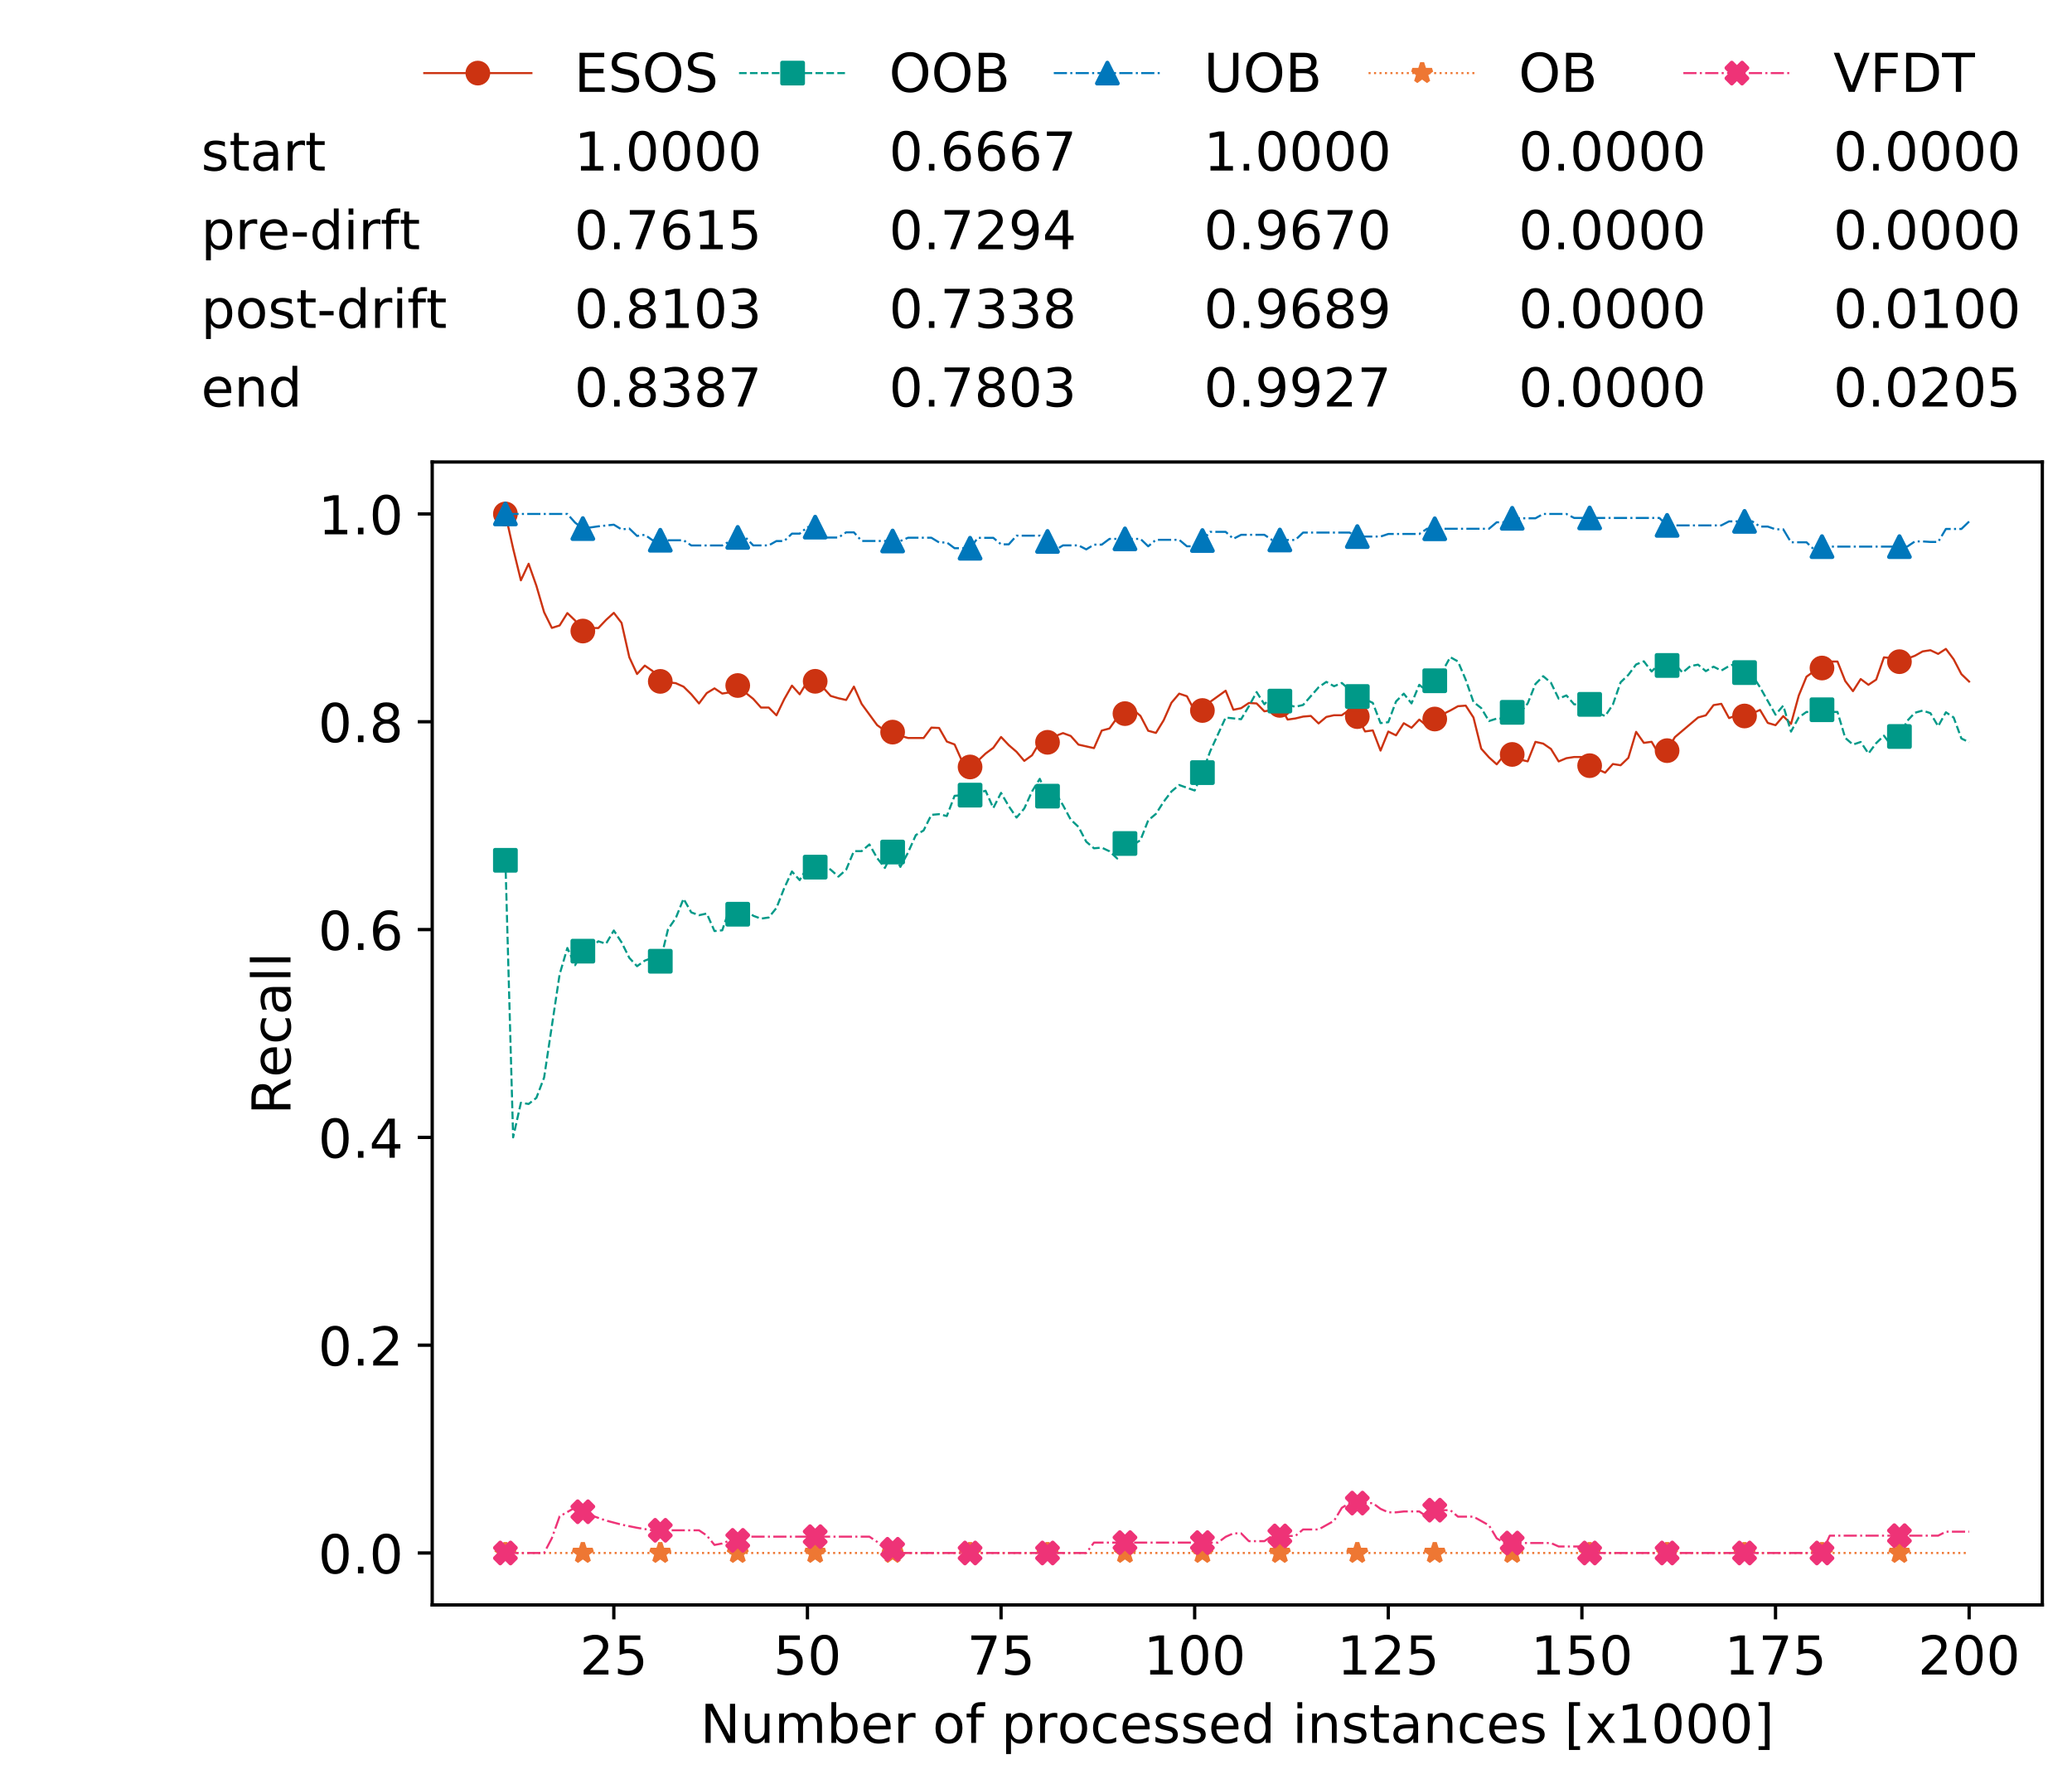 <?xml version="1.0" encoding="utf-8" standalone="no"?>
<!DOCTYPE svg PUBLIC "-//W3C//DTD SVG 1.1//EN"
  "http://www.w3.org/Graphics/SVG/1.1/DTD/svg11.dtd">
<!-- Created with matplotlib (https://matplotlib.org/) -->
<svg height="432.615pt" version="1.1" viewBox="0 0 502.65 432.615" width="502.65pt" xmlns="http://www.w3.org/2000/svg" xmlns:xlink="http://www.w3.org/1999/xlink">
 <defs>
  <style type="text/css">
*{stroke-linecap:butt;stroke-linejoin:round;white-space:pre;}
  </style>
 </defs>
 <g id="figure_1">
  <g id="patch_1">
   <path d="M 0 432.615 
L 502.65 432.615 
L 502.65 0 
L 0 0 
z
" style="fill:#ffffff;"/>
  </g>
  <g id="axes_1">
   <g id="patch_2">
    <path d="M 104.85 389.252 
L 495.45 389.252 
L 495.45 112.052 
L 104.85 112.052 
z
" style="fill:#ffffff;"/>
   </g>
   <g id="matplotlib.axis_1">
    <g id="xtick_1">
     <g id="line2d_1">
      <defs>
       <path d="M 0 0 
L 0 3.5 
" id="m8ac2232dca" style="stroke:#000000;stroke-width:0.8;"/>
      </defs>
      <g>
       <use style="stroke:#000000;stroke-width:0.8;" x="148.908" xlink:href="#m8ac2232dca" y="389.252"/>
      </g>
     </g>
     <g id="text_1">
      <!-- 25 -->
      <defs>
       <path d="M 19.188 8.297 
L 53.609 8.297 
L 53.609 0 
L 7.328 0 
L 7.328 8.297 
Q 12.938 14.109 22.625 23.891 
Q 32.328 33.688 34.812 36.531 
Q 39.547 41.844 41.422 45.531 
Q 43.312 49.219 43.312 52.781 
Q 43.312 58.594 39.234 62.25 
Q 35.156 65.922 28.609 65.922 
Q 23.969 65.922 18.812 64.312 
Q 13.672 62.703 7.812 59.422 
L 7.812 69.391 
Q 13.766 71.781 18.938 73 
Q 24.125 74.219 28.422 74.219 
Q 39.75 74.219 46.484 68.547 
Q 53.219 62.891 53.219 53.422 
Q 53.219 48.922 51.531 44.891 
Q 49.859 40.875 45.406 35.406 
Q 44.188 33.984 37.641 27.219 
Q 31.109 20.453 19.188 8.297 
z
" id="DejaVuSans-50"/>
       <path d="M 10.797 72.906 
L 49.516 72.906 
L 49.516 64.594 
L 19.828 64.594 
L 19.828 46.734 
Q 21.969 47.469 24.109 47.828 
Q 26.266 48.188 28.422 48.188 
Q 40.625 48.188 47.75 41.5 
Q 54.891 34.812 54.891 23.391 
Q 54.891 11.625 47.562 5.094 
Q 40.234 -1.422 26.906 -1.422 
Q 22.312 -1.422 17.547 -0.641 
Q 12.797 0.141 7.719 1.703 
L 7.719 11.625 
Q 12.109 9.234 16.797 8.062 
Q 21.484 6.891 26.703 6.891 
Q 35.156 6.891 40.078 11.328 
Q 45.016 15.766 45.016 23.391 
Q 45.016 31 40.078 35.438 
Q 35.156 39.891 26.703 39.891 
Q 22.75 39.891 18.812 39.016 
Q 14.891 38.141 10.797 36.281 
z
" id="DejaVuSans-53"/>
      </defs>
      <g transform="translate(140.636 406.13)scale(0.13 -0.13)">
       <use xlink:href="#DejaVuSans-50"/>
       <use x="63.623" xlink:href="#DejaVuSans-53"/>
      </g>
     </g>
    </g>
    <g id="xtick_2">
     <g id="line2d_2">
      <g>
       <use style="stroke:#000000;stroke-width:0.8;" x="195.877" xlink:href="#m8ac2232dca" y="389.252"/>
      </g>
     </g>
     <g id="text_2">
      <!-- 50 -->
      <defs>
       <path d="M 31.781 66.406 
Q 24.172 66.406 20.328 58.906 
Q 16.5 51.422 16.5 36.375 
Q 16.5 21.391 20.328 13.891 
Q 24.172 6.391 31.781 6.391 
Q 39.453 6.391 43.281 13.891 
Q 47.125 21.391 47.125 36.375 
Q 47.125 51.422 43.281 58.906 
Q 39.453 66.406 31.781 66.406 
z
M 31.781 74.219 
Q 44.047 74.219 50.516 64.516 
Q 56.984 54.828 56.984 36.375 
Q 56.984 17.969 50.516 8.266 
Q 44.047 -1.422 31.781 -1.422 
Q 19.531 -1.422 13.062 8.266 
Q 6.594 17.969 6.594 36.375 
Q 6.594 54.828 13.062 64.516 
Q 19.531 74.219 31.781 74.219 
z
" id="DejaVuSans-48"/>
      </defs>
      <g transform="translate(187.606 406.13)scale(0.13 -0.13)">
       <use xlink:href="#DejaVuSans-53"/>
       <use x="63.623" xlink:href="#DejaVuSans-48"/>
      </g>
     </g>
    </g>
    <g id="xtick_3">
     <g id="line2d_3">
      <g>
       <use style="stroke:#000000;stroke-width:0.8;" x="242.847" xlink:href="#m8ac2232dca" y="389.252"/>
      </g>
     </g>
     <g id="text_3">
      <!-- 75 -->
      <defs>
       <path d="M 8.203 72.906 
L 55.078 72.906 
L 55.078 68.703 
L 28.609 0 
L 18.312 0 
L 43.219 64.594 
L 8.203 64.594 
z
" id="DejaVuSans-55"/>
      </defs>
      <g transform="translate(234.576 406.13)scale(0.13 -0.13)">
       <use xlink:href="#DejaVuSans-55"/>
       <use x="63.623" xlink:href="#DejaVuSans-53"/>
      </g>
     </g>
    </g>
    <g id="xtick_4">
     <g id="line2d_4">
      <g>
       <use style="stroke:#000000;stroke-width:0.8;" x="289.817" xlink:href="#m8ac2232dca" y="389.252"/>
      </g>
     </g>
     <g id="text_4">
      <!-- 100 -->
      <defs>
       <path d="M 12.406 8.297 
L 28.516 8.297 
L 28.516 63.922 
L 10.984 60.406 
L 10.984 69.391 
L 28.422 72.906 
L 38.281 72.906 
L 38.281 8.297 
L 54.391 8.297 
L 54.391 0 
L 12.406 0 
z
" id="DejaVuSans-49"/>
      </defs>
      <g transform="translate(277.41 406.13)scale(0.13 -0.13)">
       <use xlink:href="#DejaVuSans-49"/>
       <use x="63.623" xlink:href="#DejaVuSans-48"/>
       <use x="127.246" xlink:href="#DejaVuSans-48"/>
      </g>
     </g>
    </g>
    <g id="xtick_5">
     <g id="line2d_5">
      <g>
       <use style="stroke:#000000;stroke-width:0.8;" x="336.786" xlink:href="#m8ac2232dca" y="389.252"/>
      </g>
     </g>
     <g id="text_5">
      <!-- 125 -->
      <g transform="translate(324.379 406.13)scale(0.13 -0.13)">
       <use xlink:href="#DejaVuSans-49"/>
       <use x="63.623" xlink:href="#DejaVuSans-50"/>
       <use x="127.246" xlink:href="#DejaVuSans-53"/>
      </g>
     </g>
    </g>
    <g id="xtick_6">
     <g id="line2d_6">
      <g>
       <use style="stroke:#000000;stroke-width:0.8;" x="383.756" xlink:href="#m8ac2232dca" y="389.252"/>
      </g>
     </g>
     <g id="text_6">
      <!-- 150 -->
      <g transform="translate(371.349 406.13)scale(0.13 -0.13)">
       <use xlink:href="#DejaVuSans-49"/>
       <use x="63.623" xlink:href="#DejaVuSans-53"/>
       <use x="127.246" xlink:href="#DejaVuSans-48"/>
      </g>
     </g>
    </g>
    <g id="xtick_7">
     <g id="line2d_7">
      <g>
       <use style="stroke:#000000;stroke-width:0.8;" x="430.726" xlink:href="#m8ac2232dca" y="389.252"/>
      </g>
     </g>
     <g id="text_7">
      <!-- 175 -->
      <g transform="translate(418.319 406.13)scale(0.13 -0.13)">
       <use xlink:href="#DejaVuSans-49"/>
       <use x="63.623" xlink:href="#DejaVuSans-55"/>
       <use x="127.246" xlink:href="#DejaVuSans-53"/>
      </g>
     </g>
    </g>
    <g id="xtick_8">
     <g id="line2d_8">
      <g>
       <use style="stroke:#000000;stroke-width:0.8;" x="477.695" xlink:href="#m8ac2232dca" y="389.252"/>
      </g>
     </g>
     <g id="text_8">
      <!-- 200 -->
      <g transform="translate(465.289 406.13)scale(0.13 -0.13)">
       <use xlink:href="#DejaVuSans-50"/>
       <use x="63.623" xlink:href="#DejaVuSans-48"/>
       <use x="127.246" xlink:href="#DejaVuSans-48"/>
      </g>
     </g>
    </g>
    <g id="text_9">
     <!-- Number of processed instances [x1000] -->
     <defs>
      <path d="M 9.812 72.906 
L 23.094 72.906 
L 55.422 11.922 
L 55.422 72.906 
L 64.984 72.906 
L 64.984 0 
L 51.703 0 
L 19.391 60.984 
L 19.391 0 
L 9.812 0 
z
" id="DejaVuSans-78"/>
      <path d="M 8.5 21.578 
L 8.5 54.688 
L 17.484 54.688 
L 17.484 21.922 
Q 17.484 14.156 20.5 10.266 
Q 23.531 6.391 29.594 6.391 
Q 36.859 6.391 41.078 11.031 
Q 45.312 15.672 45.312 23.688 
L 45.312 54.688 
L 54.297 54.688 
L 54.297 0 
L 45.312 0 
L 45.312 8.406 
Q 42.047 3.422 37.719 1 
Q 33.406 -1.422 27.688 -1.422 
Q 18.266 -1.422 13.375 4.438 
Q 8.5 10.297 8.5 21.578 
z
M 31.109 56 
z
" id="DejaVuSans-117"/>
      <path d="M 52 44.188 
Q 55.375 50.25 60.062 53.125 
Q 64.75 56 71.094 56 
Q 79.641 56 84.281 50.016 
Q 88.922 44.047 88.922 33.016 
L 88.922 0 
L 79.891 0 
L 79.891 32.719 
Q 79.891 40.578 77.094 44.375 
Q 74.312 48.188 68.609 48.188 
Q 61.625 48.188 57.562 43.547 
Q 53.516 38.922 53.516 30.906 
L 53.516 0 
L 44.484 0 
L 44.484 32.719 
Q 44.484 40.625 41.703 44.406 
Q 38.922 48.188 33.109 48.188 
Q 26.219 48.188 22.156 43.531 
Q 18.109 38.875 18.109 30.906 
L 18.109 0 
L 9.078 0 
L 9.078 54.688 
L 18.109 54.688 
L 18.109 46.188 
Q 21.188 51.219 25.484 53.609 
Q 29.781 56 35.688 56 
Q 41.656 56 45.828 52.969 
Q 50 49.953 52 44.188 
z
" id="DejaVuSans-109"/>
      <path d="M 48.688 27.297 
Q 48.688 37.203 44.609 42.844 
Q 40.531 48.484 33.406 48.484 
Q 26.266 48.484 22.188 42.844 
Q 18.109 37.203 18.109 27.297 
Q 18.109 17.391 22.188 11.75 
Q 26.266 6.109 33.406 6.109 
Q 40.531 6.109 44.609 11.75 
Q 48.688 17.391 48.688 27.297 
z
M 18.109 46.391 
Q 20.953 51.266 25.266 53.625 
Q 29.594 56 35.594 56 
Q 45.562 56 51.781 48.094 
Q 58.016 40.188 58.016 27.297 
Q 58.016 14.406 51.781 6.484 
Q 45.562 -1.422 35.594 -1.422 
Q 29.594 -1.422 25.266 0.953 
Q 20.953 3.328 18.109 8.203 
L 18.109 0 
L 9.078 0 
L 9.078 75.984 
L 18.109 75.984 
z
" id="DejaVuSans-98"/>
      <path d="M 56.203 29.594 
L 56.203 25.203 
L 14.891 25.203 
Q 15.484 15.922 20.484 11.062 
Q 25.484 6.203 34.422 6.203 
Q 39.594 6.203 44.453 7.469 
Q 49.312 8.734 54.109 11.281 
L 54.109 2.781 
Q 49.266 0.734 44.188 -0.344 
Q 39.109 -1.422 33.891 -1.422 
Q 20.797 -1.422 13.156 6.188 
Q 5.516 13.812 5.516 26.812 
Q 5.516 40.234 12.766 48.109 
Q 20.016 56 32.328 56 
Q 43.359 56 49.781 48.891 
Q 56.203 41.797 56.203 29.594 
z
M 47.219 32.234 
Q 47.125 39.594 43.094 43.984 
Q 39.062 48.391 32.422 48.391 
Q 24.906 48.391 20.391 44.141 
Q 15.875 39.891 15.188 32.172 
z
" id="DejaVuSans-101"/>
      <path d="M 41.109 46.297 
Q 39.594 47.172 37.812 47.578 
Q 36.031 48 33.891 48 
Q 26.266 48 22.188 43.047 
Q 18.109 38.094 18.109 28.812 
L 18.109 0 
L 9.078 0 
L 9.078 54.688 
L 18.109 54.688 
L 18.109 46.188 
Q 20.953 51.172 25.484 53.578 
Q 30.031 56 36.531 56 
Q 37.453 56 38.578 55.875 
Q 39.703 55.766 41.062 55.516 
z
" id="DejaVuSans-114"/>
      <path id="DejaVuSans-32"/>
      <path d="M 30.609 48.391 
Q 23.391 48.391 19.188 42.75 
Q 14.984 37.109 14.984 27.297 
Q 14.984 17.484 19.156 11.844 
Q 23.344 6.203 30.609 6.203 
Q 37.797 6.203 41.984 11.859 
Q 46.188 17.531 46.188 27.297 
Q 46.188 37.016 41.984 42.703 
Q 37.797 48.391 30.609 48.391 
z
M 30.609 56 
Q 42.328 56 49.016 48.375 
Q 55.719 40.766 55.719 27.297 
Q 55.719 13.875 49.016 6.219 
Q 42.328 -1.422 30.609 -1.422 
Q 18.844 -1.422 12.172 6.219 
Q 5.516 13.875 5.516 27.297 
Q 5.516 40.766 12.172 48.375 
Q 18.844 56 30.609 56 
z
" id="DejaVuSans-111"/>
      <path d="M 37.109 75.984 
L 37.109 68.5 
L 28.516 68.5 
Q 23.688 68.5 21.797 66.547 
Q 19.922 64.594 19.922 59.516 
L 19.922 54.688 
L 34.719 54.688 
L 34.719 47.703 
L 19.922 47.703 
L 19.922 0 
L 10.891 0 
L 10.891 47.703 
L 2.297 47.703 
L 2.297 54.688 
L 10.891 54.688 
L 10.891 58.5 
Q 10.891 67.625 15.141 71.797 
Q 19.391 75.984 28.609 75.984 
z
" id="DejaVuSans-102"/>
      <path d="M 18.109 8.203 
L 18.109 -20.797 
L 9.078 -20.797 
L 9.078 54.688 
L 18.109 54.688 
L 18.109 46.391 
Q 20.953 51.266 25.266 53.625 
Q 29.594 56 35.594 56 
Q 45.562 56 51.781 48.094 
Q 58.016 40.188 58.016 27.297 
Q 58.016 14.406 51.781 6.484 
Q 45.562 -1.422 35.594 -1.422 
Q 29.594 -1.422 25.266 0.953 
Q 20.953 3.328 18.109 8.203 
z
M 48.688 27.297 
Q 48.688 37.203 44.609 42.844 
Q 40.531 48.484 33.406 48.484 
Q 26.266 48.484 22.188 42.844 
Q 18.109 37.203 18.109 27.297 
Q 18.109 17.391 22.188 11.75 
Q 26.266 6.109 33.406 6.109 
Q 40.531 6.109 44.609 11.75 
Q 48.688 17.391 48.688 27.297 
z
" id="DejaVuSans-112"/>
      <path d="M 48.781 52.594 
L 48.781 44.188 
Q 44.969 46.297 41.141 47.344 
Q 37.312 48.391 33.406 48.391 
Q 24.656 48.391 19.812 42.844 
Q 14.984 37.312 14.984 27.297 
Q 14.984 17.281 19.812 11.734 
Q 24.656 6.203 33.406 6.203 
Q 37.312 6.203 41.141 7.25 
Q 44.969 8.297 48.781 10.406 
L 48.781 2.094 
Q 45.016 0.344 40.984 -0.531 
Q 36.969 -1.422 32.422 -1.422 
Q 20.062 -1.422 12.781 6.344 
Q 5.516 14.109 5.516 27.297 
Q 5.516 40.672 12.859 48.328 
Q 20.219 56 33.016 56 
Q 37.156 56 41.109 55.141 
Q 45.062 54.297 48.781 52.594 
z
" id="DejaVuSans-99"/>
      <path d="M 44.281 53.078 
L 44.281 44.578 
Q 40.484 46.531 36.375 47.5 
Q 32.281 48.484 27.875 48.484 
Q 21.188 48.484 17.844 46.438 
Q 14.5 44.391 14.5 40.281 
Q 14.5 37.156 16.891 35.375 
Q 19.281 33.594 26.516 31.984 
L 29.594 31.297 
Q 39.156 29.25 43.188 25.516 
Q 47.219 21.781 47.219 15.094 
Q 47.219 7.469 41.188 3.016 
Q 35.156 -1.422 24.609 -1.422 
Q 20.219 -1.422 15.453 -0.562 
Q 10.688 0.297 5.422 2 
L 5.422 11.281 
Q 10.406 8.688 15.234 7.391 
Q 20.062 6.109 24.812 6.109 
Q 31.156 6.109 34.562 8.281 
Q 37.984 10.453 37.984 14.406 
Q 37.984 18.062 35.516 20.016 
Q 33.062 21.969 24.703 23.781 
L 21.578 24.516 
Q 13.234 26.266 9.516 29.906 
Q 5.812 33.547 5.812 39.891 
Q 5.812 47.609 11.281 51.797 
Q 16.75 56 26.812 56 
Q 31.781 56 36.172 55.266 
Q 40.578 54.547 44.281 53.078 
z
" id="DejaVuSans-115"/>
      <path d="M 45.406 46.391 
L 45.406 75.984 
L 54.391 75.984 
L 54.391 0 
L 45.406 0 
L 45.406 8.203 
Q 42.578 3.328 38.25 0.953 
Q 33.938 -1.422 27.875 -1.422 
Q 17.969 -1.422 11.734 6.484 
Q 5.516 14.406 5.516 27.297 
Q 5.516 40.188 11.734 48.094 
Q 17.969 56 27.875 56 
Q 33.938 56 38.25 53.625 
Q 42.578 51.266 45.406 46.391 
z
M 14.797 27.297 
Q 14.797 17.391 18.875 11.75 
Q 22.953 6.109 30.078 6.109 
Q 37.203 6.109 41.297 11.75 
Q 45.406 17.391 45.406 27.297 
Q 45.406 37.203 41.297 42.844 
Q 37.203 48.484 30.078 48.484 
Q 22.953 48.484 18.875 42.844 
Q 14.797 37.203 14.797 27.297 
z
" id="DejaVuSans-100"/>
      <path d="M 9.422 54.688 
L 18.406 54.688 
L 18.406 0 
L 9.422 0 
z
M 9.422 75.984 
L 18.406 75.984 
L 18.406 64.594 
L 9.422 64.594 
z
" id="DejaVuSans-105"/>
      <path d="M 54.891 33.016 
L 54.891 0 
L 45.906 0 
L 45.906 32.719 
Q 45.906 40.484 42.875 44.328 
Q 39.844 48.188 33.797 48.188 
Q 26.516 48.188 22.312 43.547 
Q 18.109 38.922 18.109 30.906 
L 18.109 0 
L 9.078 0 
L 9.078 54.688 
L 18.109 54.688 
L 18.109 46.188 
Q 21.344 51.125 25.703 53.562 
Q 30.078 56 35.797 56 
Q 45.219 56 50.047 50.172 
Q 54.891 44.344 54.891 33.016 
z
" id="DejaVuSans-110"/>
      <path d="M 18.312 70.219 
L 18.312 54.688 
L 36.812 54.688 
L 36.812 47.703 
L 18.312 47.703 
L 18.312 18.016 
Q 18.312 11.328 20.141 9.422 
Q 21.969 7.516 27.594 7.516 
L 36.812 7.516 
L 36.812 0 
L 27.594 0 
Q 17.188 0 13.234 3.875 
Q 9.281 7.766 9.281 18.016 
L 9.281 47.703 
L 2.688 47.703 
L 2.688 54.688 
L 9.281 54.688 
L 9.281 70.219 
z
" id="DejaVuSans-116"/>
      <path d="M 34.281 27.484 
Q 23.391 27.484 19.188 25 
Q 14.984 22.516 14.984 16.5 
Q 14.984 11.719 18.141 8.906 
Q 21.297 6.109 26.703 6.109 
Q 34.188 6.109 38.703 11.406 
Q 43.219 16.703 43.219 25.484 
L 43.219 27.484 
z
M 52.203 31.203 
L 52.203 0 
L 43.219 0 
L 43.219 8.297 
Q 40.141 3.328 35.547 0.953 
Q 30.953 -1.422 24.312 -1.422 
Q 15.922 -1.422 10.953 3.297 
Q 6 8.016 6 15.922 
Q 6 25.141 12.172 29.828 
Q 18.359 34.516 30.609 34.516 
L 43.219 34.516 
L 43.219 35.406 
Q 43.219 41.609 39.141 45 
Q 35.062 48.391 27.688 48.391 
Q 23 48.391 18.547 47.266 
Q 14.109 46.141 10.016 43.891 
L 10.016 52.203 
Q 14.938 54.109 19.578 55.047 
Q 24.219 56 28.609 56 
Q 40.484 56 46.344 49.844 
Q 52.203 43.703 52.203 31.203 
z
" id="DejaVuSans-97"/>
      <path d="M 8.594 75.984 
L 29.297 75.984 
L 29.297 69 
L 17.578 69 
L 17.578 -6.203 
L 29.297 -6.203 
L 29.297 -13.188 
L 8.594 -13.188 
z
" id="DejaVuSans-91"/>
      <path d="M 54.891 54.688 
L 35.109 28.078 
L 55.906 0 
L 45.312 0 
L 29.391 21.484 
L 13.484 0 
L 2.875 0 
L 24.125 28.609 
L 4.688 54.688 
L 15.281 54.688 
L 29.781 35.203 
L 44.281 54.688 
z
" id="DejaVuSans-120"/>
      <path d="M 30.422 75.984 
L 30.422 -13.188 
L 9.719 -13.188 
L 9.719 -6.203 
L 21.391 -6.203 
L 21.391 69 
L 9.719 69 
L 9.719 75.984 
z
" id="DejaVuSans-93"/>
     </defs>
     <g transform="translate(169.881 422.711)scale(0.13 -0.13)">
      <use xlink:href="#DejaVuSans-78"/>
      <use x="74.805" xlink:href="#DejaVuSans-117"/>
      <use x="138.184" xlink:href="#DejaVuSans-109"/>
      <use x="235.596" xlink:href="#DejaVuSans-98"/>
      <use x="299.072" xlink:href="#DejaVuSans-101"/>
      <use x="360.596" xlink:href="#DejaVuSans-114"/>
      <use x="401.709" xlink:href="#DejaVuSans-32"/>
      <use x="433.496" xlink:href="#DejaVuSans-111"/>
      <use x="494.678" xlink:href="#DejaVuSans-102"/>
      <use x="529.883" xlink:href="#DejaVuSans-32"/>
      <use x="561.67" xlink:href="#DejaVuSans-112"/>
      <use x="625.146" xlink:href="#DejaVuSans-114"/>
      <use x="666.229" xlink:href="#DejaVuSans-111"/>
      <use x="727.41" xlink:href="#DejaVuSans-99"/>
      <use x="782.391" xlink:href="#DejaVuSans-101"/>
      <use x="843.914" xlink:href="#DejaVuSans-115"/>
      <use x="896.014" xlink:href="#DejaVuSans-115"/>
      <use x="948.113" xlink:href="#DejaVuSans-101"/>
      <use x="1009.637" xlink:href="#DejaVuSans-100"/>
      <use x="1073.113" xlink:href="#DejaVuSans-32"/>
      <use x="1104.9" xlink:href="#DejaVuSans-105"/>
      <use x="1132.684" xlink:href="#DejaVuSans-110"/>
      <use x="1196.062" xlink:href="#DejaVuSans-115"/>
      <use x="1248.162" xlink:href="#DejaVuSans-116"/>
      <use x="1287.371" xlink:href="#DejaVuSans-97"/>
      <use x="1348.65" xlink:href="#DejaVuSans-110"/>
      <use x="1412.029" xlink:href="#DejaVuSans-99"/>
      <use x="1467.01" xlink:href="#DejaVuSans-101"/>
      <use x="1528.533" xlink:href="#DejaVuSans-115"/>
      <use x="1580.633" xlink:href="#DejaVuSans-32"/>
      <use x="1612.42" xlink:href="#DejaVuSans-91"/>
      <use x="1651.434" xlink:href="#DejaVuSans-120"/>
      <use x="1710.613" xlink:href="#DejaVuSans-49"/>
      <use x="1774.236" xlink:href="#DejaVuSans-48"/>
      <use x="1837.859" xlink:href="#DejaVuSans-48"/>
      <use x="1901.482" xlink:href="#DejaVuSans-48"/>
      <use x="1965.105" xlink:href="#DejaVuSans-93"/>
     </g>
    </g>
   </g>
   <g id="matplotlib.axis_2">
    <g id="ytick_1">
     <g id="line2d_9">
      <defs>
       <path d="M 0 0 
L -3.5 0 
" id="mbc090d51ae" style="stroke:#000000;stroke-width:0.8;"/>
      </defs>
      <g>
       <use style="stroke:#000000;stroke-width:0.8;" x="104.85" xlink:href="#mbc090d51ae" y="376.652"/>
      </g>
     </g>
     <g id="text_10">
      <!-- 0.0 -->
      <defs>
       <path d="M 10.688 12.406 
L 21 12.406 
L 21 0 
L 10.688 0 
z
" id="DejaVuSans-46"/>
      </defs>
      <g transform="translate(77.176 381.591)scale(0.13 -0.13)">
       <use xlink:href="#DejaVuSans-48"/>
       <use x="63.623" xlink:href="#DejaVuSans-46"/>
       <use x="95.41" xlink:href="#DejaVuSans-48"/>
      </g>
     </g>
    </g>
    <g id="ytick_2">
     <g id="line2d_10">
      <g>
       <use style="stroke:#000000;stroke-width:0.8;" x="104.85" xlink:href="#mbc090d51ae" y="326.252"/>
      </g>
     </g>
     <g id="text_11">
      <!-- 0.2 -->
      <g transform="translate(77.176 331.191)scale(0.13 -0.13)">
       <use xlink:href="#DejaVuSans-48"/>
       <use x="63.623" xlink:href="#DejaVuSans-46"/>
       <use x="95.41" xlink:href="#DejaVuSans-50"/>
      </g>
     </g>
    </g>
    <g id="ytick_3">
     <g id="line2d_11">
      <g>
       <use style="stroke:#000000;stroke-width:0.8;" x="104.85" xlink:href="#mbc090d51ae" y="275.852"/>
      </g>
     </g>
     <g id="text_12">
      <!-- 0.4 -->
      <defs>
       <path d="M 37.797 64.312 
L 12.891 25.391 
L 37.797 25.391 
z
M 35.203 72.906 
L 47.609 72.906 
L 47.609 25.391 
L 58.016 25.391 
L 58.016 17.188 
L 47.609 17.188 
L 47.609 0 
L 37.797 0 
L 37.797 17.188 
L 4.891 17.188 
L 4.891 26.703 
z
" id="DejaVuSans-52"/>
      </defs>
      <g transform="translate(77.176 280.791)scale(0.13 -0.13)">
       <use xlink:href="#DejaVuSans-48"/>
       <use x="63.623" xlink:href="#DejaVuSans-46"/>
       <use x="95.41" xlink:href="#DejaVuSans-52"/>
      </g>
     </g>
    </g>
    <g id="ytick_4">
     <g id="line2d_12">
      <g>
       <use style="stroke:#000000;stroke-width:0.8;" x="104.85" xlink:href="#mbc090d51ae" y="225.452"/>
      </g>
     </g>
     <g id="text_13">
      <!-- 0.6 -->
      <defs>
       <path d="M 33.016 40.375 
Q 26.375 40.375 22.484 35.828 
Q 18.609 31.297 18.609 23.391 
Q 18.609 15.531 22.484 10.953 
Q 26.375 6.391 33.016 6.391 
Q 39.656 6.391 43.531 10.953 
Q 47.406 15.531 47.406 23.391 
Q 47.406 31.297 43.531 35.828 
Q 39.656 40.375 33.016 40.375 
z
M 52.594 71.297 
L 52.594 62.312 
Q 48.875 64.062 45.094 64.984 
Q 41.312 65.922 37.594 65.922 
Q 27.828 65.922 22.672 59.328 
Q 17.531 52.734 16.797 39.406 
Q 19.672 43.656 24.016 45.922 
Q 28.375 48.188 33.594 48.188 
Q 44.578 48.188 50.953 41.516 
Q 57.328 34.859 57.328 23.391 
Q 57.328 12.156 50.688 5.359 
Q 44.047 -1.422 33.016 -1.422 
Q 20.359 -1.422 13.672 8.266 
Q 6.984 17.969 6.984 36.375 
Q 6.984 53.656 15.188 63.938 
Q 23.391 74.219 37.203 74.219 
Q 40.922 74.219 44.703 73.484 
Q 48.484 72.75 52.594 71.297 
z
" id="DejaVuSans-54"/>
      </defs>
      <g transform="translate(77.176 230.391)scale(0.13 -0.13)">
       <use xlink:href="#DejaVuSans-48"/>
       <use x="63.623" xlink:href="#DejaVuSans-46"/>
       <use x="95.41" xlink:href="#DejaVuSans-54"/>
      </g>
     </g>
    </g>
    <g id="ytick_5">
     <g id="line2d_13">
      <g>
       <use style="stroke:#000000;stroke-width:0.8;" x="104.85" xlink:href="#mbc090d51ae" y="175.052"/>
      </g>
     </g>
     <g id="text_14">
      <!-- 0.8 -->
      <defs>
       <path d="M 31.781 34.625 
Q 24.75 34.625 20.719 30.859 
Q 16.703 27.094 16.703 20.516 
Q 16.703 13.922 20.719 10.156 
Q 24.75 6.391 31.781 6.391 
Q 38.812 6.391 42.859 10.172 
Q 46.922 13.969 46.922 20.516 
Q 46.922 27.094 42.891 30.859 
Q 38.875 34.625 31.781 34.625 
z
M 21.922 38.812 
Q 15.578 40.375 12.031 44.719 
Q 8.5 49.078 8.5 55.328 
Q 8.5 64.062 14.719 69.141 
Q 20.953 74.219 31.781 74.219 
Q 42.672 74.219 48.875 69.141 
Q 55.078 64.062 55.078 55.328 
Q 55.078 49.078 51.531 44.719 
Q 48 40.375 41.703 38.812 
Q 48.828 37.156 52.797 32.312 
Q 56.781 27.484 56.781 20.516 
Q 56.781 9.906 50.312 4.234 
Q 43.844 -1.422 31.781 -1.422 
Q 19.734 -1.422 13.25 4.234 
Q 6.781 9.906 6.781 20.516 
Q 6.781 27.484 10.781 32.312 
Q 14.797 37.156 21.922 38.812 
z
M 18.312 54.391 
Q 18.312 48.734 21.844 45.562 
Q 25.391 42.391 31.781 42.391 
Q 38.141 42.391 41.719 45.562 
Q 45.312 48.734 45.312 54.391 
Q 45.312 60.062 41.719 63.234 
Q 38.141 66.406 31.781 66.406 
Q 25.391 66.406 21.844 63.234 
Q 18.312 60.062 18.312 54.391 
z
" id="DejaVuSans-56"/>
      </defs>
      <g transform="translate(77.176 179.991)scale(0.13 -0.13)">
       <use xlink:href="#DejaVuSans-48"/>
       <use x="63.623" xlink:href="#DejaVuSans-46"/>
       <use x="95.41" xlink:href="#DejaVuSans-56"/>
      </g>
     </g>
    </g>
    <g id="ytick_6">
     <g id="line2d_14">
      <g>
       <use style="stroke:#000000;stroke-width:0.8;" x="104.85" xlink:href="#mbc090d51ae" y="124.652"/>
      </g>
     </g>
     <g id="text_15">
      <!-- 1.0 -->
      <g transform="translate(77.176 129.591)scale(0.13 -0.13)">
       <use xlink:href="#DejaVuSans-49"/>
       <use x="63.623" xlink:href="#DejaVuSans-46"/>
       <use x="95.41" xlink:href="#DejaVuSans-48"/>
      </g>
     </g>
    </g>
    <g id="text_16">
     <!-- Recall -->
     <defs>
      <path d="M 44.391 34.188 
Q 47.562 33.109 50.562 29.594 
Q 53.562 26.078 56.594 19.922 
L 66.609 0 
L 56 0 
L 46.688 18.703 
Q 43.062 26.031 39.672 28.422 
Q 36.281 30.812 30.422 30.812 
L 19.672 30.812 
L 19.672 0 
L 9.812 0 
L 9.812 72.906 
L 32.078 72.906 
Q 44.578 72.906 50.734 67.672 
Q 56.891 62.453 56.891 51.906 
Q 56.891 45.016 53.688 40.469 
Q 50.484 35.938 44.391 34.188 
z
M 19.672 64.797 
L 19.672 38.922 
L 32.078 38.922 
Q 39.203 38.922 42.844 42.219 
Q 46.484 45.516 46.484 51.906 
Q 46.484 58.297 42.844 61.547 
Q 39.203 64.797 32.078 64.797 
z
" id="DejaVuSans-82"/>
      <path d="M 9.422 75.984 
L 18.406 75.984 
L 18.406 0 
L 9.422 0 
z
" id="DejaVuSans-108"/>
     </defs>
     <g transform="translate(70.472 270.333)rotate(-90)scale(0.13 -0.13)">
      <use xlink:href="#DejaVuSans-82"/>
      <use x="69.42" xlink:href="#DejaVuSans-101"/>
      <use x="130.943" xlink:href="#DejaVuSans-99"/>
      <use x="185.924" xlink:href="#DejaVuSans-97"/>
      <use x="247.203" xlink:href="#DejaVuSans-108"/>
      <use x="274.986" xlink:href="#DejaVuSans-108"/>
     </g>
    </g>
   </g>
   <g id="line2d_15"/>
   <g id="line2d_16"/>
   <g id="line2d_17"/>
   <g id="line2d_18"/>
   <g id="line2d_19"/>
   <g id="line2d_20">
    <path clip-path="url(#pd8530bfc23)" d="M 122.605 124.652 
L 124.483 133.052 
L 126.362 140.752 
L 128.241 136.727 
L 130.12 142.066 
L 131.998 148.497 
L 133.877 152.29 
L 135.756 151.699 
L 137.635 148.694 
L 139.514 150.49 
L 141.392 153.05 
L 143.271 152.299 
L 145.15 152.326 
L 147.029 150.349 
L 148.908 148.636 
L 150.786 151.074 
L 152.665 159.403 
L 154.544 163.472 
L 156.423 161.429 
L 158.302 162.74 
L 160.18 165.26 
L 163.938 165.695 
L 165.817 166.535 
L 167.695 168.376 
L 169.574 170.616 
L 171.453 168.096 
L 173.332 166.951 
L 175.211 168.211 
L 177.089 167.911 
L 178.968 166.261 
L 180.847 167.992 
L 182.726 169.5 
L 184.605 171.6 
L 186.483 171.6 
L 188.362 173.49 
L 190.241 169.59 
L 192.12 166.29 
L 193.998 168.39 
L 195.877 165.24 
L 197.756 165.24 
L 199.635 166.71 
L 201.514 168.786 
L 203.392 169.346 
L 205.271 169.766 
L 207.15 166.526 
L 209.029 170.726 
L 212.786 175.863 
L 214.665 177.213 
L 216.544 177.563 
L 218.423 178.463 
L 220.302 178.992 
L 224.059 178.992 
L 225.938 176.472 
L 227.817 176.554 
L 229.695 179.854 
L 231.574 180.554 
L 233.453 184.754 
L 235.332 186.014 
L 237.211 184.544 
L 239.089 182.767 
L 240.968 181.367 
L 242.847 178.742 
L 244.726 180.722 
L 246.605 182.337 
L 248.483 184.542 
L 250.362 183.185 
L 252.241 180.035 
L 254.12 180.035 
L 255.998 178.535 
L 257.877 177.799 
L 259.756 178.499 
L 261.635 180.599 
L 265.392 181.445 
L 267.271 177.19 
L 269.15 176.681 
L 271.029 174.056 
L 274.786 172.026 
L 276.665 173.632 
L 278.544 177.232 
L 280.423 177.757 
L 282.302 174.677 
L 284.18 170.437 
L 286.059 168.232 
L 287.938 168.862 
L 289.817 172.462 
L 291.695 172.322 
L 293.574 170.222 
L 297.332 167.522 
L 299.211 172.142 
L 301.089 171.754 
L 302.968 170.494 
L 304.847 170.609 
L 306.726 172.518 
L 308.605 172.203 
L 310.483 171.083 
L 312.362 174.519 
L 314.241 174.25 
L 316.12 173.8 
L 317.998 173.638 
L 319.877 175.458 
L 321.756 173.883 
L 323.635 173.463 
L 325.514 173.463 
L 327.392 172.154 
L 329.271 173.802 
L 331.15 177.402 
L 333.029 177.147 
L 334.908 182.047 
L 336.786 177.427 
L 338.665 178.343 
L 340.544 175.403 
L 342.423 176.506 
L 344.302 174.529 
L 346.18 176.069 
L 348.059 174.389 
L 349.938 173.244 
L 351.817 172.328 
L 353.695 171.278 
L 355.574 171.139 
L 357.453 174.019 
L 359.332 181.579 
L 361.211 183.679 
L 363.089 185.375 
L 364.968 183.084 
L 366.847 182.977 
L 368.726 184.223 
L 370.605 184.652 
L 372.483 179.927 
L 374.362 180.347 
L 376.241 181.636 
L 378.12 184.673 
L 379.998 183.885 
L 381.877 183.6 
L 383.756 183.6 
L 385.635 185.7 
L 389.392 187.4 
L 391.271 185.3 
L 393.15 185.6 
L 395.029 183.8 
L 396.908 177.5 
L 398.786 180.172 
L 400.665 179.908 
L 402.544 183.058 
L 404.423 182.058 
L 406.302 178.787 
L 411.938 174.017 
L 413.817 173.492 
L 415.695 171.015 
L 417.574 170.7 
L 419.453 174.161 
L 421.332 173.461 
L 423.211 173.652 
L 425.089 173.022 
L 426.968 172.182 
L 428.847 175.332 
L 430.726 175.885 
L 432.605 173.685 
L 434.483 175.575 
L 436.362 168.702 
L 438.241 164.12 
L 440.12 162.77 
L 441.998 162.02 
L 443.877 160.445 
L 445.756 160.445 
L 447.635 165.17 
L 449.514 167.63 
L 451.392 164.69 
L 453.271 166.09 
L 455.15 164.83 
L 457.029 159.43 
L 458.908 159.621 
L 460.786 160.48 
L 464.544 159.04 
L 466.423 157.99 
L 468.302 157.7 
L 470.18 158.591 
L 472.059 157.38 
L 473.938 159.9 
L 475.817 163.5 
L 477.695 165.3 
L 477.695 165.3 
" style="fill:none;stroke:#cc3311;stroke-linecap:square;stroke-width:0.5;"/>
    <defs>
     <path d="M 0 2.5 
C 0.663 2.5 1.299 2.237 1.768 1.768 
C 2.237 1.299 2.5 0.663 2.5 0 
C 2.5 -0.663 2.237 -1.299 1.768 -1.768 
C 1.299 -2.237 0.663 -2.5 0 -2.5 
C -0.663 -2.5 -1.299 -2.237 -1.768 -1.768 
C -2.237 -1.299 -2.5 -0.663 -2.5 0 
C -2.5 0.663 -2.237 1.299 -1.768 1.768 
C -1.299 2.237 -0.663 2.5 0 2.5 
z
" id="mb9d0b068e3" style="stroke:#cc3311;"/>
    </defs>
    <g clip-path="url(#pd8530bfc23)">
     <use style="fill:#cc3311;stroke:#cc3311;" x="122.605" xlink:href="#mb9d0b068e3" y="124.652"/>
     <use style="fill:#cc3311;stroke:#cc3311;" x="141.392" xlink:href="#mb9d0b068e3" y="153.05"/>
     <use style="fill:#cc3311;stroke:#cc3311;" x="160.18" xlink:href="#mb9d0b068e3" y="165.26"/>
     <use style="fill:#cc3311;stroke:#cc3311;" x="178.968" xlink:href="#mb9d0b068e3" y="166.261"/>
     <use style="fill:#cc3311;stroke:#cc3311;" x="197.756" xlink:href="#mb9d0b068e3" y="165.24"/>
     <use style="fill:#cc3311;stroke:#cc3311;" x="216.544" xlink:href="#mb9d0b068e3" y="177.563"/>
     <use style="fill:#cc3311;stroke:#cc3311;" x="235.332" xlink:href="#mb9d0b068e3" y="186.014"/>
     <use style="fill:#cc3311;stroke:#cc3311;" x="254.12" xlink:href="#mb9d0b068e3" y="180.035"/>
     <use style="fill:#cc3311;stroke:#cc3311;" x="272.908" xlink:href="#mb9d0b068e3" y="173.076"/>
     <use style="fill:#cc3311;stroke:#cc3311;" x="291.695" xlink:href="#mb9d0b068e3" y="172.322"/>
     <use style="fill:#cc3311;stroke:#cc3311;" x="310.483" xlink:href="#mb9d0b068e3" y="171.083"/>
     <use style="fill:#cc3311;stroke:#cc3311;" x="329.271" xlink:href="#mb9d0b068e3" y="173.802"/>
     <use style="fill:#cc3311;stroke:#cc3311;" x="348.059" xlink:href="#mb9d0b068e3" y="174.389"/>
     <use style="fill:#cc3311;stroke:#cc3311;" x="366.847" xlink:href="#mb9d0b068e3" y="182.977"/>
     <use style="fill:#cc3311;stroke:#cc3311;" x="385.635" xlink:href="#mb9d0b068e3" y="185.7"/>
     <use style="fill:#cc3311;stroke:#cc3311;" x="404.423" xlink:href="#mb9d0b068e3" y="182.058"/>
     <use style="fill:#cc3311;stroke:#cc3311;" x="423.211" xlink:href="#mb9d0b068e3" y="173.652"/>
     <use style="fill:#cc3311;stroke:#cc3311;" x="441.998" xlink:href="#mb9d0b068e3" y="162.02"/>
     <use style="fill:#cc3311;stroke:#cc3311;" x="460.786" xlink:href="#mb9d0b068e3" y="160.48"/>
    </g>
   </g>
   <g id="line2d_21"/>
   <g id="line2d_22"/>
   <g id="line2d_23"/>
   <g id="line2d_24"/>
   <g id="line2d_25">
    <path clip-path="url(#pd8530bfc23)" d="M 122.605 208.652 
L 124.483 275.852 
L 126.362 267.452 
L 128.241 267.752 
L 130.12 266.27 
L 131.998 261.334 
L 135.756 236.327 
L 137.635 229.919 
L 139.514 234.092 
L 141.392 230.688 
L 143.271 229.929 
L 145.15 228.292 
L 147.029 228.889 
L 148.908 225.673 
L 150.786 228.547 
L 152.665 232.318 
L 154.544 234.337 
L 156.423 232.985 
L 158.302 232.293 
L 160.18 233.133 
L 162.059 225.363 
L 163.938 222.663 
L 165.817 217.983 
L 167.695 221.278 
L 169.574 221.978 
L 171.453 221.558 
L 173.332 225.813 
L 175.211 225.633 
L 177.089 220.083 
L 178.968 221.733 
L 180.847 220.487 
L 182.726 222.102 
L 184.605 222.802 
L 186.483 222.522 
L 188.362 220.212 
L 190.241 215.412 
L 192.12 211.362 
L 193.998 213.462 
L 195.877 210.312 
L 197.756 210.312 
L 199.635 209.682 
L 201.514 210.928 
L 203.392 212.608 
L 205.271 210.928 
L 207.15 206.428 
L 209.029 206.428 
L 210.908 204.808 
L 212.786 208.104 
L 214.665 210.504 
L 216.544 206.654 
L 218.423 210.254 
L 220.302 206.729 
L 222.18 202.529 
L 224.059 201.409 
L 225.938 197.629 
L 227.817 197.466 
L 229.695 197.916 
L 231.574 193.016 
L 233.453 192.841 
L 235.332 192.841 
L 237.211 192.421 
L 239.089 191.774 
L 240.968 195.974 
L 242.847 192.299 
L 244.726 195.539 
L 246.605 198.286 
L 248.483 196.081 
L 250.362 191.945 
L 252.241 188.891 
L 254.12 193.091 
L 255.998 192.191 
L 257.877 195.3 
L 259.756 198.8 
L 261.635 200.55 
L 263.514 204.136 
L 265.392 205.74 
L 267.271 205.576 
L 269.15 206.467 
L 271.029 208.217 
L 272.908 204.577 
L 274.786 204.997 
L 276.665 203.762 
L 278.544 198.962 
L 280.423 197.387 
L 282.302 194.447 
L 284.18 191.963 
L 286.059 190.388 
L 289.817 191.725 
L 291.695 187.385 
L 293.574 182.23 
L 297.332 174.03 
L 301.089 174.434 
L 302.968 171.284 
L 304.847 167.848 
L 306.726 170.807 
L 308.605 168.917 
L 310.483 170.037 
L 312.362 170.953 
L 314.241 171.425 
L 316.12 170.975 
L 319.877 166.694 
L 321.756 165.382 
L 323.635 166.432 
L 325.514 165.644 
L 329.271 168.928 
L 331.15 169.583 
L 333.029 170.474 
L 334.908 175.374 
L 336.786 175.164 
L 338.665 170.124 
L 340.544 168.234 
L 342.423 170.596 
L 344.302 166.087 
L 346.18 167.627 
L 348.059 165.107 
L 349.938 162.817 
L 351.817 159.38 
L 353.695 160.43 
L 355.574 164.861 
L 357.453 170.261 
L 359.332 171.731 
L 361.211 174.881 
L 363.089 174.275 
L 364.968 174.275 
L 366.847 172.767 
L 368.726 172.906 
L 370.605 170.615 
L 372.483 165.89 
L 374.362 164 
L 376.241 165.575 
L 378.12 169.452 
L 379.998 168.664 
L 381.877 170.831 
L 385.635 170.831 
L 387.514 172.835 
L 389.392 173.675 
L 391.271 170.875 
L 393.15 165.475 
L 395.029 163.675 
L 396.908 161.155 
L 398.786 160.392 
L 400.665 162.859 
L 402.544 160.998 
L 404.423 161.398 
L 406.302 161.034 
L 408.18 163.134 
L 410.059 161.559 
L 411.938 161.199 
L 413.817 162.774 
L 415.695 161.697 
L 417.574 162.642 
L 419.453 161.535 
L 421.332 160.835 
L 423.211 163.125 
L 425.089 163.755 
L 426.968 166.695 
L 430.726 173.336 
L 432.605 171.136 
L 434.483 177.436 
L 436.362 174 
L 438.241 172.664 
L 440.12 172.889 
L 441.998 172.139 
L 443.877 172.664 
L 445.756 172.664 
L 447.635 178.964 
L 449.514 180.584 
L 451.392 179.954 
L 453.271 182.754 
L 455.15 180.234 
L 457.029 178.434 
L 458.908 180.915 
L 460.786 178.624 
L 462.665 174.844 
L 464.544 172.864 
L 466.423 172.339 
L 468.302 172.961 
L 470.18 176.143 
L 472.059 172.751 
L 473.938 174.011 
L 475.817 179.111 
L 477.695 180.011 
L 477.695 180.011 
" style="fill:none;stroke:#009988;stroke-dasharray:1.85,0.8;stroke-dashoffset:0;stroke-width:0.5;"/>
    <defs>
     <path d="M -2.5 2.5 
L 2.5 2.5 
L 2.5 -2.5 
L -2.5 -2.5 
z
" id="mb4d7085265" style="stroke:#009988;stroke-linejoin:miter;"/>
    </defs>
    <g clip-path="url(#pd8530bfc23)">
     <use style="fill:#009988;stroke:#009988;stroke-linejoin:miter;" x="122.605" xlink:href="#mb4d7085265" y="208.652"/>
     <use style="fill:#009988;stroke:#009988;stroke-linejoin:miter;" x="141.392" xlink:href="#mb4d7085265" y="230.688"/>
     <use style="fill:#009988;stroke:#009988;stroke-linejoin:miter;" x="160.18" xlink:href="#mb4d7085265" y="233.133"/>
     <use style="fill:#009988;stroke:#009988;stroke-linejoin:miter;" x="178.968" xlink:href="#mb4d7085265" y="221.733"/>
     <use style="fill:#009988;stroke:#009988;stroke-linejoin:miter;" x="197.756" xlink:href="#mb4d7085265" y="210.312"/>
     <use style="fill:#009988;stroke:#009988;stroke-linejoin:miter;" x="216.544" xlink:href="#mb4d7085265" y="206.654"/>
     <use style="fill:#009988;stroke:#009988;stroke-linejoin:miter;" x="235.332" xlink:href="#mb4d7085265" y="192.841"/>
     <use style="fill:#009988;stroke:#009988;stroke-linejoin:miter;" x="254.12" xlink:href="#mb4d7085265" y="193.091"/>
     <use style="fill:#009988;stroke:#009988;stroke-linejoin:miter;" x="272.908" xlink:href="#mb4d7085265" y="204.577"/>
     <use style="fill:#009988;stroke:#009988;stroke-linejoin:miter;" x="291.695" xlink:href="#mb4d7085265" y="187.385"/>
     <use style="fill:#009988;stroke:#009988;stroke-linejoin:miter;" x="310.483" xlink:href="#mb4d7085265" y="170.037"/>
     <use style="fill:#009988;stroke:#009988;stroke-linejoin:miter;" x="329.271" xlink:href="#mb4d7085265" y="168.928"/>
     <use style="fill:#009988;stroke:#009988;stroke-linejoin:miter;" x="348.059" xlink:href="#mb4d7085265" y="165.107"/>
     <use style="fill:#009988;stroke:#009988;stroke-linejoin:miter;" x="366.847" xlink:href="#mb4d7085265" y="172.767"/>
     <use style="fill:#009988;stroke:#009988;stroke-linejoin:miter;" x="385.635" xlink:href="#mb4d7085265" y="170.831"/>
     <use style="fill:#009988;stroke:#009988;stroke-linejoin:miter;" x="404.423" xlink:href="#mb4d7085265" y="161.398"/>
     <use style="fill:#009988;stroke:#009988;stroke-linejoin:miter;" x="423.211" xlink:href="#mb4d7085265" y="163.125"/>
     <use style="fill:#009988;stroke:#009988;stroke-linejoin:miter;" x="441.998" xlink:href="#mb4d7085265" y="172.139"/>
     <use style="fill:#009988;stroke:#009988;stroke-linejoin:miter;" x="460.786" xlink:href="#mb4d7085265" y="178.624"/>
    </g>
   </g>
   <g id="line2d_26"/>
   <g id="line2d_27"/>
   <g id="line2d_28"/>
   <g id="line2d_29"/>
   <g id="line2d_30">
    <path clip-path="url(#pd8530bfc23)" d="M 122.605 124.652 
L 137.635 124.652 
L 139.514 126.752 
L 141.392 128.197 
L 145.15 127.652 
L 148.908 127.252 
L 150.786 128.402 
L 152.665 128.181 
L 154.544 129.985 
L 156.423 129.704 
L 158.302 131.027 
L 165.817 131.027 
L 167.695 132.287 
L 175.211 132.287 
L 177.089 131.237 
L 178.968 130.337 
L 180.847 130.337 
L 182.726 132.275 
L 186.483 132.275 
L 188.362 131.225 
L 190.241 131.225 
L 192.12 129.425 
L 193.998 129.425 
L 195.877 127.85 
L 197.756 127.85 
L 199.635 130.37 
L 203.392 130.37 
L 205.271 129.11 
L 207.15 129.11 
L 209.029 131.21 
L 218.423 131.21 
L 220.302 130.417 
L 225.938 130.417 
L 227.817 131.563 
L 229.695 131.563 
L 231.574 132.963 
L 235.332 132.963 
L 237.211 130.443 
L 240.968 130.443 
L 242.847 132.018 
L 244.726 132.018 
L 246.605 129.918 
L 252.241 129.918 
L 254.12 131.318 
L 255.998 133.418 
L 257.877 132.272 
L 261.635 132.272 
L 263.514 133.241 
L 265.392 132.096 
L 267.271 132.096 
L 269.15 130.696 
L 276.665 130.696 
L 278.544 132.496 
L 280.423 130.921 
L 286.059 130.921 
L 287.938 132.496 
L 289.817 132.496 
L 291.695 131.096 
L 293.574 128.996 
L 297.332 128.996 
L 299.211 130.676 
L 301.089 129.707 
L 306.726 129.707 
L 308.605 130.967 
L 314.241 130.967 
L 316.12 129.167 
L 327.392 129.167 
L 329.271 130.136 
L 334.908 130.136 
L 336.786 129.506 
L 344.302 129.506 
L 346.18 128.246 
L 361.211 128.246 
L 363.089 126.671 
L 364.968 126.671 
L 366.847 125.702 
L 372.483 125.702 
L 374.362 124.652 
L 379.998 124.652 
L 381.877 125.621 
L 402.544 125.621 
L 404.423 127.421 
L 417.574 127.421 
L 419.453 126.452 
L 425.089 126.452 
L 426.968 127.712 
L 428.847 127.712 
L 430.726 128.375 
L 432.605 128.375 
L 434.483 131.525 
L 438.241 131.525 
L 440.12 133.325 
L 441.998 132.575 
L 462.665 132.575 
L 464.544 131.315 
L 466.423 131.315 
L 468.302 131.439 
L 470.18 131.439 
L 472.059 128.289 
L 475.817 128.289 
L 477.695 126.489 
L 477.695 126.489 
" style="fill:none;stroke:#0077bb;stroke-dasharray:3.2,0.8,0.5,0.8;stroke-dashoffset:0;stroke-width:0.5;"/>
    <defs>
     <path d="M 0 -2.5 
L -2.5 2.5 
L 2.5 2.5 
z
" id="m66e53fe003" style="stroke:#0077bb;stroke-linejoin:miter;"/>
    </defs>
    <g clip-path="url(#pd8530bfc23)">
     <use style="fill:#0077bb;stroke:#0077bb;stroke-linejoin:miter;" x="122.605" xlink:href="#m66e53fe003" y="124.652"/>
     <use style="fill:#0077bb;stroke:#0077bb;stroke-linejoin:miter;" x="141.392" xlink:href="#m66e53fe003" y="128.197"/>
     <use style="fill:#0077bb;stroke:#0077bb;stroke-linejoin:miter;" x="160.18" xlink:href="#m66e53fe003" y="131.027"/>
     <use style="fill:#0077bb;stroke:#0077bb;stroke-linejoin:miter;" x="178.968" xlink:href="#m66e53fe003" y="130.337"/>
     <use style="fill:#0077bb;stroke:#0077bb;stroke-linejoin:miter;" x="197.756" xlink:href="#m66e53fe003" y="127.85"/>
     <use style="fill:#0077bb;stroke:#0077bb;stroke-linejoin:miter;" x="216.544" xlink:href="#m66e53fe003" y="131.21"/>
     <use style="fill:#0077bb;stroke:#0077bb;stroke-linejoin:miter;" x="235.332" xlink:href="#m66e53fe003" y="132.963"/>
     <use style="fill:#0077bb;stroke:#0077bb;stroke-linejoin:miter;" x="254.12" xlink:href="#m66e53fe003" y="131.318"/>
     <use style="fill:#0077bb;stroke:#0077bb;stroke-linejoin:miter;" x="272.908" xlink:href="#m66e53fe003" y="130.696"/>
     <use style="fill:#0077bb;stroke:#0077bb;stroke-linejoin:miter;" x="291.695" xlink:href="#m66e53fe003" y="131.096"/>
     <use style="fill:#0077bb;stroke:#0077bb;stroke-linejoin:miter;" x="310.483" xlink:href="#m66e53fe003" y="130.967"/>
     <use style="fill:#0077bb;stroke:#0077bb;stroke-linejoin:miter;" x="329.271" xlink:href="#m66e53fe003" y="130.136"/>
     <use style="fill:#0077bb;stroke:#0077bb;stroke-linejoin:miter;" x="348.059" xlink:href="#m66e53fe003" y="128.246"/>
     <use style="fill:#0077bb;stroke:#0077bb;stroke-linejoin:miter;" x="366.847" xlink:href="#m66e53fe003" y="125.702"/>
     <use style="fill:#0077bb;stroke:#0077bb;stroke-linejoin:miter;" x="385.635" xlink:href="#m66e53fe003" y="125.621"/>
     <use style="fill:#0077bb;stroke:#0077bb;stroke-linejoin:miter;" x="404.423" xlink:href="#m66e53fe003" y="127.421"/>
     <use style="fill:#0077bb;stroke:#0077bb;stroke-linejoin:miter;" x="423.211" xlink:href="#m66e53fe003" y="126.452"/>
     <use style="fill:#0077bb;stroke:#0077bb;stroke-linejoin:miter;" x="441.998" xlink:href="#m66e53fe003" y="132.575"/>
     <use style="fill:#0077bb;stroke:#0077bb;stroke-linejoin:miter;" x="460.786" xlink:href="#m66e53fe003" y="132.575"/>
    </g>
   </g>
   <g id="line2d_31"/>
   <g id="line2d_32"/>
   <g id="line2d_33"/>
   <g id="line2d_34"/>
   <g id="line2d_35">
    <path clip-path="url(#pd8530bfc23)" d="M 122.605 376.652 
L 477.695 376.652 
L 477.695 376.652 
" style="fill:none;stroke:#ee7733;stroke-dasharray:0.5,0.825;stroke-dashoffset:0;stroke-width:0.5;"/>
    <defs>
     <path d="M 0 -2.5 
L -0.561 -0.773 
L -2.378 -0.773 
L -0.908 0.295 
L -1.469 2.023 
L -0 0.955 
L 1.469 2.023 
L 0.908 0.295 
L 2.378 -0.773 
L 0.561 -0.773 
z
" id="mba7c6bd8ec" style="stroke:#ee7733;stroke-linejoin:bevel;"/>
    </defs>
    <g clip-path="url(#pd8530bfc23)">
     <use style="fill:#ee7733;stroke:#ee7733;stroke-linejoin:bevel;" x="122.605" xlink:href="#mba7c6bd8ec" y="376.652"/>
     <use style="fill:#ee7733;stroke:#ee7733;stroke-linejoin:bevel;" x="141.392" xlink:href="#mba7c6bd8ec" y="376.652"/>
     <use style="fill:#ee7733;stroke:#ee7733;stroke-linejoin:bevel;" x="160.18" xlink:href="#mba7c6bd8ec" y="376.652"/>
     <use style="fill:#ee7733;stroke:#ee7733;stroke-linejoin:bevel;" x="178.968" xlink:href="#mba7c6bd8ec" y="376.652"/>
     <use style="fill:#ee7733;stroke:#ee7733;stroke-linejoin:bevel;" x="197.756" xlink:href="#mba7c6bd8ec" y="376.652"/>
     <use style="fill:#ee7733;stroke:#ee7733;stroke-linejoin:bevel;" x="216.544" xlink:href="#mba7c6bd8ec" y="376.652"/>
     <use style="fill:#ee7733;stroke:#ee7733;stroke-linejoin:bevel;" x="235.332" xlink:href="#mba7c6bd8ec" y="376.652"/>
     <use style="fill:#ee7733;stroke:#ee7733;stroke-linejoin:bevel;" x="254.12" xlink:href="#mba7c6bd8ec" y="376.652"/>
     <use style="fill:#ee7733;stroke:#ee7733;stroke-linejoin:bevel;" x="272.908" xlink:href="#mba7c6bd8ec" y="376.652"/>
     <use style="fill:#ee7733;stroke:#ee7733;stroke-linejoin:bevel;" x="291.695" xlink:href="#mba7c6bd8ec" y="376.652"/>
     <use style="fill:#ee7733;stroke:#ee7733;stroke-linejoin:bevel;" x="310.483" xlink:href="#mba7c6bd8ec" y="376.652"/>
     <use style="fill:#ee7733;stroke:#ee7733;stroke-linejoin:bevel;" x="329.271" xlink:href="#mba7c6bd8ec" y="376.652"/>
     <use style="fill:#ee7733;stroke:#ee7733;stroke-linejoin:bevel;" x="348.059" xlink:href="#mba7c6bd8ec" y="376.652"/>
     <use style="fill:#ee7733;stroke:#ee7733;stroke-linejoin:bevel;" x="366.847" xlink:href="#mba7c6bd8ec" y="376.652"/>
     <use style="fill:#ee7733;stroke:#ee7733;stroke-linejoin:bevel;" x="385.635" xlink:href="#mba7c6bd8ec" y="376.652"/>
     <use style="fill:#ee7733;stroke:#ee7733;stroke-linejoin:bevel;" x="404.423" xlink:href="#mba7c6bd8ec" y="376.652"/>
     <use style="fill:#ee7733;stroke:#ee7733;stroke-linejoin:bevel;" x="423.211" xlink:href="#mba7c6bd8ec" y="376.652"/>
     <use style="fill:#ee7733;stroke:#ee7733;stroke-linejoin:bevel;" x="441.998" xlink:href="#mba7c6bd8ec" y="376.652"/>
     <use style="fill:#ee7733;stroke:#ee7733;stroke-linejoin:bevel;" x="460.786" xlink:href="#mba7c6bd8ec" y="376.652"/>
    </g>
   </g>
   <g id="line2d_36"/>
   <g id="line2d_37"/>
   <g id="line2d_38"/>
   <g id="line2d_39"/>
   <g id="line2d_40">
    <path clip-path="url(#pd8530bfc23)" d="M 122.605 376.652 
L 131.998 376.652 
L 133.877 373.052 
L 135.756 367.775 
L 139.514 365.65 
L 141.392 366.65 
L 143.271 367.484 
L 147.029 368.793 
L 150.786 369.776 
L 154.544 370.54 
L 158.302 371.151 
L 169.574 371.151 
L 171.453 372.411 
L 173.332 374.702 
L 175.211 374.342 
L 177.089 373.592 
L 178.968 373.592 
L 180.847 372.692 
L 210.908 372.692 
L 212.786 373.952 
L 214.665 375.752 
L 216.544 375.752 
L 218.423 376.652 
L 263.514 376.652 
L 265.392 374.132 
L 295.453 374.132 
L 297.332 372.732 
L 299.211 371.892 
L 301.089 371.892 
L 302.968 373.782 
L 306.726 373.782 
L 308.605 372.522 
L 314.241 372.522 
L 316.12 370.947 
L 319.877 370.947 
L 323.635 368.847 
L 325.514 365.697 
L 327.392 364.551 
L 333.029 364.551 
L 334.908 365.951 
L 336.786 366.791 
L 338.665 366.791 
L 340.544 366.581 
L 344.302 366.581 
L 346.18 367.841 
L 348.059 366.266 
L 351.817 366.266 
L 353.695 367.841 
L 357.453 367.841 
L 361.211 369.941 
L 363.089 373.091 
L 364.968 374.237 
L 376.241 374.237 
L 378.12 375.077 
L 383.756 375.077 
L 385.635 376.652 
L 441.998 376.652 
L 443.877 372.452 
L 470.18 372.452 
L 472.059 371.483 
L 477.695 371.483 
L 477.695 371.483 
" style="fill:none;stroke:#ee3377;stroke-dasharray:3.2,0.8,0.5,0.8;stroke-dashoffset:0;stroke-width:0.5;"/>
    <defs>
     <path d="M -1.25 2.5 
L 0 1.25 
L 1.25 2.5 
L 2.5 1.25 
L 1.25 0 
L 2.5 -1.25 
L 1.25 -2.5 
L 0 -1.25 
L -1.25 -2.5 
L -2.5 -1.25 
L -1.25 0 
L -2.5 1.25 
z
" id="mf0ff0561ca" style="stroke:#ee3377;stroke-linejoin:miter;"/>
    </defs>
    <g clip-path="url(#pd8530bfc23)">
     <use style="fill:#ee3377;stroke:#ee3377;stroke-linejoin:miter;" x="122.605" xlink:href="#mf0ff0561ca" y="376.652"/>
     <use style="fill:#ee3377;stroke:#ee3377;stroke-linejoin:miter;" x="141.392" xlink:href="#mf0ff0561ca" y="366.65"/>
     <use style="fill:#ee3377;stroke:#ee3377;stroke-linejoin:miter;" x="160.18" xlink:href="#mf0ff0561ca" y="371.151"/>
     <use style="fill:#ee3377;stroke:#ee3377;stroke-linejoin:miter;" x="178.968" xlink:href="#mf0ff0561ca" y="373.592"/>
     <use style="fill:#ee3377;stroke:#ee3377;stroke-linejoin:miter;" x="197.756" xlink:href="#mf0ff0561ca" y="372.692"/>
     <use style="fill:#ee3377;stroke:#ee3377;stroke-linejoin:miter;" x="216.544" xlink:href="#mf0ff0561ca" y="375.752"/>
     <use style="fill:#ee3377;stroke:#ee3377;stroke-linejoin:miter;" x="235.332" xlink:href="#mf0ff0561ca" y="376.652"/>
     <use style="fill:#ee3377;stroke:#ee3377;stroke-linejoin:miter;" x="254.12" xlink:href="#mf0ff0561ca" y="376.652"/>
     <use style="fill:#ee3377;stroke:#ee3377;stroke-linejoin:miter;" x="272.908" xlink:href="#mf0ff0561ca" y="374.132"/>
     <use style="fill:#ee3377;stroke:#ee3377;stroke-linejoin:miter;" x="291.695" xlink:href="#mf0ff0561ca" y="374.132"/>
     <use style="fill:#ee3377;stroke:#ee3377;stroke-linejoin:miter;" x="310.483" xlink:href="#mf0ff0561ca" y="372.522"/>
     <use style="fill:#ee3377;stroke:#ee3377;stroke-linejoin:miter;" x="329.271" xlink:href="#mf0ff0561ca" y="364.551"/>
     <use style="fill:#ee3377;stroke:#ee3377;stroke-linejoin:miter;" x="348.059" xlink:href="#mf0ff0561ca" y="366.266"/>
     <use style="fill:#ee3377;stroke:#ee3377;stroke-linejoin:miter;" x="366.847" xlink:href="#mf0ff0561ca" y="374.237"/>
     <use style="fill:#ee3377;stroke:#ee3377;stroke-linejoin:miter;" x="385.635" xlink:href="#mf0ff0561ca" y="376.652"/>
     <use style="fill:#ee3377;stroke:#ee3377;stroke-linejoin:miter;" x="404.423" xlink:href="#mf0ff0561ca" y="376.652"/>
     <use style="fill:#ee3377;stroke:#ee3377;stroke-linejoin:miter;" x="423.211" xlink:href="#mf0ff0561ca" y="376.652"/>
     <use style="fill:#ee3377;stroke:#ee3377;stroke-linejoin:miter;" x="441.998" xlink:href="#mf0ff0561ca" y="376.652"/>
     <use style="fill:#ee3377;stroke:#ee3377;stroke-linejoin:miter;" x="460.786" xlink:href="#mf0ff0561ca" y="372.452"/>
    </g>
   </g>
   <g id="line2d_41"/>
   <g id="line2d_42"/>
   <g id="line2d_43"/>
   <g id="line2d_44"/>
   <g id="patch_3">
    <path d="M 104.85 389.252 
L 104.85 112.052 
" style="fill:none;stroke:#000000;stroke-linecap:square;stroke-linejoin:miter;stroke-width:0.8;"/>
   </g>
   <g id="patch_4">
    <path d="M 495.45 389.252 
L 495.45 112.052 
" style="fill:none;stroke:#000000;stroke-linecap:square;stroke-linejoin:miter;stroke-width:0.8;"/>
   </g>
   <g id="patch_5">
    <path d="M 104.85 389.252 
L 495.45 389.252 
" style="fill:none;stroke:#000000;stroke-linecap:square;stroke-linejoin:miter;stroke-width:0.8;"/>
   </g>
   <g id="patch_6">
    <path d="M 104.85 112.052 
L 495.45 112.052 
" style="fill:none;stroke:#000000;stroke-linecap:square;stroke-linejoin:miter;stroke-width:0.8;"/>
   </g>
   <g id="legend_1">
    <g id="line2d_45"/>
    <g id="line2d_46"/>
    <g id="text_17">
     <!--   -->
     <g transform="translate(48.8 22.278)scale(0.13 -0.13)">
      <use xlink:href="#DejaVuSans-32"/>
     </g>
    </g>
    <g id="line2d_47"/>
    <g id="line2d_48"/>
    <g id="text_18">
     <!-- start -->
     <g transform="translate(48.8 41.36)scale(0.13 -0.13)">
      <use xlink:href="#DejaVuSans-115"/>
      <use x="52.1" xlink:href="#DejaVuSans-116"/>
      <use x="91.309" xlink:href="#DejaVuSans-97"/>
      <use x="152.588" xlink:href="#DejaVuSans-114"/>
      <use x="193.701" xlink:href="#DejaVuSans-116"/>
     </g>
    </g>
    <g id="line2d_49"/>
    <g id="line2d_50"/>
    <g id="text_19">
     <!-- pre-dirft -->
     <defs>
      <path d="M 4.891 31.391 
L 31.203 31.391 
L 31.203 23.391 
L 4.891 23.391 
z
" id="DejaVuSans-45"/>
     </defs>
     <g transform="translate(48.8 60.441)scale(0.13 -0.13)">
      <use xlink:href="#DejaVuSans-112"/>
      <use x="63.477" xlink:href="#DejaVuSans-114"/>
      <use x="104.559" xlink:href="#DejaVuSans-101"/>
      <use x="166.082" xlink:href="#DejaVuSans-45"/>
      <use x="202.166" xlink:href="#DejaVuSans-100"/>
      <use x="265.643" xlink:href="#DejaVuSans-105"/>
      <use x="293.426" xlink:href="#DejaVuSans-114"/>
      <use x="334.539" xlink:href="#DejaVuSans-102"/>
      <use x="369.729" xlink:href="#DejaVuSans-116"/>
     </g>
    </g>
    <g id="line2d_51"/>
    <g id="line2d_52"/>
    <g id="text_20">
     <!-- post-drift -->
     <g transform="translate(48.8 79.523)scale(0.13 -0.13)">
      <use xlink:href="#DejaVuSans-112"/>
      <use x="63.477" xlink:href="#DejaVuSans-111"/>
      <use x="124.658" xlink:href="#DejaVuSans-115"/>
      <use x="176.758" xlink:href="#DejaVuSans-116"/>
      <use x="215.967" xlink:href="#DejaVuSans-45"/>
      <use x="252.051" xlink:href="#DejaVuSans-100"/>
      <use x="315.527" xlink:href="#DejaVuSans-114"/>
      <use x="356.641" xlink:href="#DejaVuSans-105"/>
      <use x="384.424" xlink:href="#DejaVuSans-102"/>
      <use x="419.613" xlink:href="#DejaVuSans-116"/>
     </g>
    </g>
    <g id="line2d_53"/>
    <g id="line2d_54"/>
    <g id="text_21">
     <!-- end -->
     <g transform="translate(48.8 98.604)scale(0.13 -0.13)">
      <use xlink:href="#DejaVuSans-101"/>
      <use x="61.523" xlink:href="#DejaVuSans-110"/>
      <use x="124.902" xlink:href="#DejaVuSans-100"/>
     </g>
    </g>
    <g id="line2d_55">
     <path d="M 102.919 17.728 
L 128.919 17.728 
" style="fill:none;stroke:#cc3311;stroke-linecap:square;stroke-width:0.5;"/>
    </g>
    <g id="line2d_56">
     <g>
      <use style="fill:#cc3311;stroke:#cc3311;" x="115.919" xlink:href="#mb9d0b068e3" y="17.728"/>
     </g>
    </g>
    <g id="text_22">
     <!-- ESOS -->
     <defs>
      <path d="M 9.812 72.906 
L 55.906 72.906 
L 55.906 64.594 
L 19.672 64.594 
L 19.672 43.016 
L 54.391 43.016 
L 54.391 34.719 
L 19.672 34.719 
L 19.672 8.297 
L 56.781 8.297 
L 56.781 0 
L 9.812 0 
z
" id="DejaVuSans-69"/>
      <path d="M 53.516 70.516 
L 53.516 60.891 
Q 47.906 63.578 42.922 64.891 
Q 37.938 66.219 33.297 66.219 
Q 25.25 66.219 20.875 63.094 
Q 16.5 59.969 16.5 54.203 
Q 16.5 49.359 19.406 46.891 
Q 22.312 44.438 30.422 42.922 
L 36.375 41.703 
Q 47.406 39.594 52.656 34.297 
Q 57.906 29 57.906 20.125 
Q 57.906 9.516 50.797 4.047 
Q 43.703 -1.422 29.984 -1.422 
Q 24.812 -1.422 18.969 -0.25 
Q 13.141 0.922 6.891 3.219 
L 6.891 13.375 
Q 12.891 10.016 18.656 8.297 
Q 24.422 6.594 29.984 6.594 
Q 38.422 6.594 43.016 9.906 
Q 47.609 13.234 47.609 19.391 
Q 47.609 24.75 44.312 27.781 
Q 41.016 30.812 33.5 32.328 
L 27.484 33.5 
Q 16.453 35.688 11.516 40.375 
Q 6.594 45.062 6.594 53.422 
Q 6.594 63.094 13.406 68.656 
Q 20.219 74.219 32.172 74.219 
Q 37.312 74.219 42.625 73.281 
Q 47.953 72.359 53.516 70.516 
z
" id="DejaVuSans-83"/>
      <path d="M 39.406 66.219 
Q 28.656 66.219 22.328 58.203 
Q 16.016 50.203 16.016 36.375 
Q 16.016 22.609 22.328 14.594 
Q 28.656 6.594 39.406 6.594 
Q 50.141 6.594 56.422 14.594 
Q 62.703 22.609 62.703 36.375 
Q 62.703 50.203 56.422 58.203 
Q 50.141 66.219 39.406 66.219 
z
M 39.406 74.219 
Q 54.734 74.219 63.906 63.938 
Q 73.094 53.656 73.094 36.375 
Q 73.094 19.141 63.906 8.859 
Q 54.734 -1.422 39.406 -1.422 
Q 24.031 -1.422 14.812 8.828 
Q 5.609 19.094 5.609 36.375 
Q 5.609 53.656 14.812 63.938 
Q 24.031 74.219 39.406 74.219 
z
" id="DejaVuSans-79"/>
     </defs>
     <g transform="translate(139.319 22.278)scale(0.13 -0.13)">
      <use xlink:href="#DejaVuSans-69"/>
      <use x="63.184" xlink:href="#DejaVuSans-83"/>
      <use x="126.66" xlink:href="#DejaVuSans-79"/>
      <use x="205.371" xlink:href="#DejaVuSans-83"/>
     </g>
    </g>
    <g id="line2d_57"/>
    <g id="line2d_58"/>
    <g id="text_23">
     <!-- 1.0000 -->
     <g transform="translate(139.319 41.36)scale(0.13 -0.13)">
      <use xlink:href="#DejaVuSans-49"/>
      <use x="63.623" xlink:href="#DejaVuSans-46"/>
      <use x="95.41" xlink:href="#DejaVuSans-48"/>
      <use x="159.033" xlink:href="#DejaVuSans-48"/>
      <use x="222.656" xlink:href="#DejaVuSans-48"/>
      <use x="286.279" xlink:href="#DejaVuSans-48"/>
     </g>
    </g>
    <g id="line2d_59"/>
    <g id="line2d_60"/>
    <g id="text_24">
     <!-- 0.7615 -->
     <g transform="translate(139.319 60.441)scale(0.13 -0.13)">
      <use xlink:href="#DejaVuSans-48"/>
      <use x="63.623" xlink:href="#DejaVuSans-46"/>
      <use x="95.41" xlink:href="#DejaVuSans-55"/>
      <use x="159.033" xlink:href="#DejaVuSans-54"/>
      <use x="222.656" xlink:href="#DejaVuSans-49"/>
      <use x="286.279" xlink:href="#DejaVuSans-53"/>
     </g>
    </g>
    <g id="line2d_61"/>
    <g id="line2d_62"/>
    <g id="text_25">
     <!-- 0.8103 -->
     <defs>
      <path d="M 40.578 39.312 
Q 47.656 37.797 51.625 33 
Q 55.609 28.219 55.609 21.188 
Q 55.609 10.406 48.188 4.484 
Q 40.766 -1.422 27.094 -1.422 
Q 22.516 -1.422 17.656 -0.516 
Q 12.797 0.391 7.625 2.203 
L 7.625 11.719 
Q 11.719 9.328 16.594 8.109 
Q 21.484 6.891 26.812 6.891 
Q 36.078 6.891 40.938 10.547 
Q 45.797 14.203 45.797 21.188 
Q 45.797 27.641 41.281 31.266 
Q 36.766 34.906 28.719 34.906 
L 20.219 34.906 
L 20.219 43.016 
L 29.109 43.016 
Q 36.375 43.016 40.234 45.922 
Q 44.094 48.828 44.094 54.297 
Q 44.094 59.906 40.109 62.906 
Q 36.141 65.922 28.719 65.922 
Q 24.656 65.922 20.016 65.031 
Q 15.375 64.156 9.812 62.312 
L 9.812 71.094 
Q 15.438 72.656 20.344 73.438 
Q 25.25 74.219 29.594 74.219 
Q 40.828 74.219 47.359 69.109 
Q 53.906 64.016 53.906 55.328 
Q 53.906 49.266 50.438 45.094 
Q 46.969 40.922 40.578 39.312 
z
" id="DejaVuSans-51"/>
     </defs>
     <g transform="translate(139.319 79.523)scale(0.13 -0.13)">
      <use xlink:href="#DejaVuSans-48"/>
      <use x="63.623" xlink:href="#DejaVuSans-46"/>
      <use x="95.41" xlink:href="#DejaVuSans-56"/>
      <use x="159.033" xlink:href="#DejaVuSans-49"/>
      <use x="222.656" xlink:href="#DejaVuSans-48"/>
      <use x="286.279" xlink:href="#DejaVuSans-51"/>
     </g>
    </g>
    <g id="line2d_63"/>
    <g id="line2d_64"/>
    <g id="text_26">
     <!-- 0.8387 -->
     <g transform="translate(139.319 98.604)scale(0.13 -0.13)">
      <use xlink:href="#DejaVuSans-48"/>
      <use x="63.623" xlink:href="#DejaVuSans-46"/>
      <use x="95.41" xlink:href="#DejaVuSans-56"/>
      <use x="159.033" xlink:href="#DejaVuSans-51"/>
      <use x="222.656" xlink:href="#DejaVuSans-56"/>
      <use x="286.279" xlink:href="#DejaVuSans-55"/>
     </g>
    </g>
    <g id="line2d_65">
     <path d="M 179.28 17.728 
L 205.28 17.728 
" style="fill:none;stroke:#009988;stroke-dasharray:1.85,0.8;stroke-dashoffset:0;stroke-width:0.5;"/>
    </g>
    <g id="line2d_66">
     <g>
      <use style="fill:#009988;stroke:#009988;stroke-linejoin:miter;" x="192.28" xlink:href="#mb4d7085265" y="17.728"/>
     </g>
    </g>
    <g id="text_27">
     <!-- OOB -->
     <defs>
      <path d="M 19.672 34.812 
L 19.672 8.109 
L 35.5 8.109 
Q 43.453 8.109 47.281 11.406 
Q 51.125 14.703 51.125 21.484 
Q 51.125 28.328 47.281 31.562 
Q 43.453 34.812 35.5 34.812 
z
M 19.672 64.797 
L 19.672 42.828 
L 34.281 42.828 
Q 41.5 42.828 45.031 45.531 
Q 48.578 48.25 48.578 53.812 
Q 48.578 59.328 45.031 62.062 
Q 41.5 64.797 34.281 64.797 
z
M 9.812 72.906 
L 35.016 72.906 
Q 46.297 72.906 52.391 68.219 
Q 58.5 63.531 58.5 54.891 
Q 58.5 48.188 55.375 44.234 
Q 52.25 40.281 46.188 39.312 
Q 53.469 37.75 57.5 32.781 
Q 61.531 27.828 61.531 20.406 
Q 61.531 10.641 54.891 5.312 
Q 48.25 0 35.984 0 
L 9.812 0 
z
" id="DejaVuSans-66"/>
     </defs>
     <g transform="translate(215.68 22.278)scale(0.13 -0.13)">
      <use xlink:href="#DejaVuSans-79"/>
      <use x="78.711" xlink:href="#DejaVuSans-79"/>
      <use x="157.422" xlink:href="#DejaVuSans-66"/>
     </g>
    </g>
    <g id="line2d_67"/>
    <g id="line2d_68"/>
    <g id="text_28">
     <!-- 0.6667 -->
     <g transform="translate(215.68 41.36)scale(0.13 -0.13)">
      <use xlink:href="#DejaVuSans-48"/>
      <use x="63.623" xlink:href="#DejaVuSans-46"/>
      <use x="95.41" xlink:href="#DejaVuSans-54"/>
      <use x="159.033" xlink:href="#DejaVuSans-54"/>
      <use x="222.656" xlink:href="#DejaVuSans-54"/>
      <use x="286.279" xlink:href="#DejaVuSans-55"/>
     </g>
    </g>
    <g id="line2d_69"/>
    <g id="line2d_70"/>
    <g id="text_29">
     <!-- 0.7294 -->
     <defs>
      <path d="M 10.984 1.516 
L 10.984 10.5 
Q 14.703 8.734 18.5 7.812 
Q 22.312 6.891 25.984 6.891 
Q 35.75 6.891 40.891 13.453 
Q 46.047 20.016 46.781 33.406 
Q 43.953 29.203 39.594 26.953 
Q 35.25 24.703 29.984 24.703 
Q 19.047 24.703 12.672 31.312 
Q 6.297 37.938 6.297 49.422 
Q 6.297 60.641 12.938 67.422 
Q 19.578 74.219 30.609 74.219 
Q 43.266 74.219 49.922 64.516 
Q 56.594 54.828 56.594 36.375 
Q 56.594 19.141 48.406 8.859 
Q 40.234 -1.422 26.422 -1.422 
Q 22.703 -1.422 18.891 -0.688 
Q 15.094 0.047 10.984 1.516 
z
M 30.609 32.422 
Q 37.25 32.422 41.125 36.953 
Q 45.016 41.5 45.016 49.422 
Q 45.016 57.281 41.125 61.844 
Q 37.25 66.406 30.609 66.406 
Q 23.969 66.406 20.094 61.844 
Q 16.219 57.281 16.219 49.422 
Q 16.219 41.5 20.094 36.953 
Q 23.969 32.422 30.609 32.422 
z
" id="DejaVuSans-57"/>
     </defs>
     <g transform="translate(215.68 60.441)scale(0.13 -0.13)">
      <use xlink:href="#DejaVuSans-48"/>
      <use x="63.623" xlink:href="#DejaVuSans-46"/>
      <use x="95.41" xlink:href="#DejaVuSans-55"/>
      <use x="159.033" xlink:href="#DejaVuSans-50"/>
      <use x="222.656" xlink:href="#DejaVuSans-57"/>
      <use x="286.279" xlink:href="#DejaVuSans-52"/>
     </g>
    </g>
    <g id="line2d_71"/>
    <g id="line2d_72"/>
    <g id="text_30">
     <!-- 0.7338 -->
     <g transform="translate(215.68 79.523)scale(0.13 -0.13)">
      <use xlink:href="#DejaVuSans-48"/>
      <use x="63.623" xlink:href="#DejaVuSans-46"/>
      <use x="95.41" xlink:href="#DejaVuSans-55"/>
      <use x="159.033" xlink:href="#DejaVuSans-51"/>
      <use x="222.656" xlink:href="#DejaVuSans-51"/>
      <use x="286.279" xlink:href="#DejaVuSans-56"/>
     </g>
    </g>
    <g id="line2d_73"/>
    <g id="line2d_74"/>
    <g id="text_31">
     <!-- 0.7803 -->
     <g transform="translate(215.68 98.604)scale(0.13 -0.13)">
      <use xlink:href="#DejaVuSans-48"/>
      <use x="63.623" xlink:href="#DejaVuSans-46"/>
      <use x="95.41" xlink:href="#DejaVuSans-55"/>
      <use x="159.033" xlink:href="#DejaVuSans-56"/>
      <use x="222.656" xlink:href="#DejaVuSans-48"/>
      <use x="286.279" xlink:href="#DejaVuSans-51"/>
     </g>
    </g>
    <g id="line2d_75">
     <path d="M 255.64 17.728 
L 281.64 17.728 
" style="fill:none;stroke:#0077bb;stroke-dasharray:3.2,0.8,0.5,0.8;stroke-dashoffset:0;stroke-width:0.5;"/>
    </g>
    <g id="line2d_76">
     <g>
      <use style="fill:#0077bb;stroke:#0077bb;stroke-linejoin:miter;" x="268.64" xlink:href="#m66e53fe003" y="17.728"/>
     </g>
    </g>
    <g id="text_32">
     <!-- UOB -->
     <defs>
      <path d="M 8.688 72.906 
L 18.609 72.906 
L 18.609 28.609 
Q 18.609 16.891 22.844 11.734 
Q 27.094 6.594 36.625 6.594 
Q 46.094 6.594 50.344 11.734 
Q 54.594 16.891 54.594 28.609 
L 54.594 72.906 
L 64.5 72.906 
L 64.5 27.391 
Q 64.5 13.141 57.438 5.859 
Q 50.391 -1.422 36.625 -1.422 
Q 22.797 -1.422 15.734 5.859 
Q 8.688 13.141 8.688 27.391 
z
" id="DejaVuSans-85"/>
     </defs>
     <g transform="translate(292.04 22.278)scale(0.13 -0.13)">
      <use xlink:href="#DejaVuSans-85"/>
      <use x="73.193" xlink:href="#DejaVuSans-79"/>
      <use x="151.904" xlink:href="#DejaVuSans-66"/>
     </g>
    </g>
    <g id="line2d_77"/>
    <g id="line2d_78"/>
    <g id="text_33">
     <!-- 1.0000 -->
     <g transform="translate(292.04 41.36)scale(0.13 -0.13)">
      <use xlink:href="#DejaVuSans-49"/>
      <use x="63.623" xlink:href="#DejaVuSans-46"/>
      <use x="95.41" xlink:href="#DejaVuSans-48"/>
      <use x="159.033" xlink:href="#DejaVuSans-48"/>
      <use x="222.656" xlink:href="#DejaVuSans-48"/>
      <use x="286.279" xlink:href="#DejaVuSans-48"/>
     </g>
    </g>
    <g id="line2d_79"/>
    <g id="line2d_80"/>
    <g id="text_34">
     <!-- 0.9670 -->
     <g transform="translate(292.04 60.441)scale(0.13 -0.13)">
      <use xlink:href="#DejaVuSans-48"/>
      <use x="63.623" xlink:href="#DejaVuSans-46"/>
      <use x="95.41" xlink:href="#DejaVuSans-57"/>
      <use x="159.033" xlink:href="#DejaVuSans-54"/>
      <use x="222.656" xlink:href="#DejaVuSans-55"/>
      <use x="286.279" xlink:href="#DejaVuSans-48"/>
     </g>
    </g>
    <g id="line2d_81"/>
    <g id="line2d_82"/>
    <g id="text_35">
     <!-- 0.9689 -->
     <g transform="translate(292.04 79.523)scale(0.13 -0.13)">
      <use xlink:href="#DejaVuSans-48"/>
      <use x="63.623" xlink:href="#DejaVuSans-46"/>
      <use x="95.41" xlink:href="#DejaVuSans-57"/>
      <use x="159.033" xlink:href="#DejaVuSans-54"/>
      <use x="222.656" xlink:href="#DejaVuSans-56"/>
      <use x="286.279" xlink:href="#DejaVuSans-57"/>
     </g>
    </g>
    <g id="line2d_83"/>
    <g id="line2d_84"/>
    <g id="text_36">
     <!-- 0.9927 -->
     <g transform="translate(292.04 98.604)scale(0.13 -0.13)">
      <use xlink:href="#DejaVuSans-48"/>
      <use x="63.623" xlink:href="#DejaVuSans-46"/>
      <use x="95.41" xlink:href="#DejaVuSans-57"/>
      <use x="159.033" xlink:href="#DejaVuSans-57"/>
      <use x="222.656" xlink:href="#DejaVuSans-50"/>
      <use x="286.279" xlink:href="#DejaVuSans-55"/>
     </g>
    </g>
    <g id="line2d_85">
     <path d="M 332.001 17.728 
L 358.001 17.728 
" style="fill:none;stroke:#ee7733;stroke-dasharray:0.5,0.825;stroke-dashoffset:0;stroke-width:0.5;"/>
    </g>
    <g id="line2d_86">
     <g>
      <use style="fill:#ee7733;stroke:#ee7733;stroke-linejoin:bevel;" x="345.001" xlink:href="#mba7c6bd8ec" y="17.728"/>
     </g>
    </g>
    <g id="text_37">
     <!-- OB -->
     <g transform="translate(368.401 22.278)scale(0.13 -0.13)">
      <use xlink:href="#DejaVuSans-79"/>
      <use x="78.711" xlink:href="#DejaVuSans-66"/>
     </g>
    </g>
    <g id="line2d_87"/>
    <g id="line2d_88"/>
    <g id="text_38">
     <!-- 0.0000 -->
     <g transform="translate(368.401 41.36)scale(0.13 -0.13)">
      <use xlink:href="#DejaVuSans-48"/>
      <use x="63.623" xlink:href="#DejaVuSans-46"/>
      <use x="95.41" xlink:href="#DejaVuSans-48"/>
      <use x="159.033" xlink:href="#DejaVuSans-48"/>
      <use x="222.656" xlink:href="#DejaVuSans-48"/>
      <use x="286.279" xlink:href="#DejaVuSans-48"/>
     </g>
    </g>
    <g id="line2d_89"/>
    <g id="line2d_90"/>
    <g id="text_39">
     <!-- 0.0000 -->
     <g transform="translate(368.401 60.441)scale(0.13 -0.13)">
      <use xlink:href="#DejaVuSans-48"/>
      <use x="63.623" xlink:href="#DejaVuSans-46"/>
      <use x="95.41" xlink:href="#DejaVuSans-48"/>
      <use x="159.033" xlink:href="#DejaVuSans-48"/>
      <use x="222.656" xlink:href="#DejaVuSans-48"/>
      <use x="286.279" xlink:href="#DejaVuSans-48"/>
     </g>
    </g>
    <g id="line2d_91"/>
    <g id="line2d_92"/>
    <g id="text_40">
     <!-- 0.0000 -->
     <g transform="translate(368.401 79.523)scale(0.13 -0.13)">
      <use xlink:href="#DejaVuSans-48"/>
      <use x="63.623" xlink:href="#DejaVuSans-46"/>
      <use x="95.41" xlink:href="#DejaVuSans-48"/>
      <use x="159.033" xlink:href="#DejaVuSans-48"/>
      <use x="222.656" xlink:href="#DejaVuSans-48"/>
      <use x="286.279" xlink:href="#DejaVuSans-48"/>
     </g>
    </g>
    <g id="line2d_93"/>
    <g id="line2d_94"/>
    <g id="text_41">
     <!-- 0.0000 -->
     <g transform="translate(368.401 98.604)scale(0.13 -0.13)">
      <use xlink:href="#DejaVuSans-48"/>
      <use x="63.623" xlink:href="#DejaVuSans-46"/>
      <use x="95.41" xlink:href="#DejaVuSans-48"/>
      <use x="159.033" xlink:href="#DejaVuSans-48"/>
      <use x="222.656" xlink:href="#DejaVuSans-48"/>
      <use x="286.279" xlink:href="#DejaVuSans-48"/>
     </g>
    </g>
    <g id="line2d_95">
     <path d="M 408.362 17.728 
L 434.362 17.728 
" style="fill:none;stroke:#ee3377;stroke-dasharray:3.2,0.8,0.5,0.8;stroke-dashoffset:0;stroke-width:0.5;"/>
    </g>
    <g id="line2d_96">
     <g>
      <use style="fill:#ee3377;stroke:#ee3377;stroke-linejoin:miter;" x="421.362" xlink:href="#mf0ff0561ca" y="17.728"/>
     </g>
    </g>
    <g id="text_42">
     <!-- VFDT -->
     <defs>
      <path d="M 28.609 0 
L 0.781 72.906 
L 11.078 72.906 
L 34.188 11.531 
L 57.328 72.906 
L 67.578 72.906 
L 39.797 0 
z
" id="DejaVuSans-86"/>
      <path d="M 9.812 72.906 
L 51.703 72.906 
L 51.703 64.594 
L 19.672 64.594 
L 19.672 43.109 
L 48.578 43.109 
L 48.578 34.812 
L 19.672 34.812 
L 19.672 0 
L 9.812 0 
z
" id="DejaVuSans-70"/>
      <path d="M 19.672 64.797 
L 19.672 8.109 
L 31.594 8.109 
Q 46.688 8.109 53.688 14.938 
Q 60.688 21.781 60.688 36.531 
Q 60.688 51.172 53.688 57.984 
Q 46.688 64.797 31.594 64.797 
z
M 9.812 72.906 
L 30.078 72.906 
Q 51.266 72.906 61.172 64.094 
Q 71.094 55.281 71.094 36.531 
Q 71.094 17.672 61.125 8.828 
Q 51.172 0 30.078 0 
L 9.812 0 
z
" id="DejaVuSans-68"/>
      <path d="M -0.297 72.906 
L 61.375 72.906 
L 61.375 64.594 
L 35.5 64.594 
L 35.5 0 
L 25.594 0 
L 25.594 64.594 
L -0.297 64.594 
z
" id="DejaVuSans-84"/>
     </defs>
     <g transform="translate(444.762 22.278)scale(0.13 -0.13)">
      <use xlink:href="#DejaVuSans-86"/>
      <use x="68.408" xlink:href="#DejaVuSans-70"/>
      <use x="125.928" xlink:href="#DejaVuSans-68"/>
      <use x="202.93" xlink:href="#DejaVuSans-84"/>
     </g>
    </g>
    <g id="line2d_97"/>
    <g id="line2d_98"/>
    <g id="text_43">
     <!-- 0.0000 -->
     <g transform="translate(444.762 41.36)scale(0.13 -0.13)">
      <use xlink:href="#DejaVuSans-48"/>
      <use x="63.623" xlink:href="#DejaVuSans-46"/>
      <use x="95.41" xlink:href="#DejaVuSans-48"/>
      <use x="159.033" xlink:href="#DejaVuSans-48"/>
      <use x="222.656" xlink:href="#DejaVuSans-48"/>
      <use x="286.279" xlink:href="#DejaVuSans-48"/>
     </g>
    </g>
    <g id="line2d_99"/>
    <g id="line2d_100"/>
    <g id="text_44">
     <!-- 0.0000 -->
     <g transform="translate(444.762 60.441)scale(0.13 -0.13)">
      <use xlink:href="#DejaVuSans-48"/>
      <use x="63.623" xlink:href="#DejaVuSans-46"/>
      <use x="95.41" xlink:href="#DejaVuSans-48"/>
      <use x="159.033" xlink:href="#DejaVuSans-48"/>
      <use x="222.656" xlink:href="#DejaVuSans-48"/>
      <use x="286.279" xlink:href="#DejaVuSans-48"/>
     </g>
    </g>
    <g id="line2d_101"/>
    <g id="line2d_102"/>
    <g id="text_45">
     <!-- 0.0100 -->
     <g transform="translate(444.762 79.523)scale(0.13 -0.13)">
      <use xlink:href="#DejaVuSans-48"/>
      <use x="63.623" xlink:href="#DejaVuSans-46"/>
      <use x="95.41" xlink:href="#DejaVuSans-48"/>
      <use x="159.033" xlink:href="#DejaVuSans-49"/>
      <use x="222.656" xlink:href="#DejaVuSans-48"/>
      <use x="286.279" xlink:href="#DejaVuSans-48"/>
     </g>
    </g>
    <g id="line2d_103"/>
    <g id="line2d_104"/>
    <g id="text_46">
     <!-- 0.0205 -->
     <g transform="translate(444.762 98.604)scale(0.13 -0.13)">
      <use xlink:href="#DejaVuSans-48"/>
      <use x="63.623" xlink:href="#DejaVuSans-46"/>
      <use x="95.41" xlink:href="#DejaVuSans-48"/>
      <use x="159.033" xlink:href="#DejaVuSans-50"/>
      <use x="222.656" xlink:href="#DejaVuSans-48"/>
      <use x="286.279" xlink:href="#DejaVuSans-53"/>
     </g>
    </g>
   </g>
  </g>
 </g>
 <defs>
  <clipPath id="pd8530bfc23">
   <rect height="277.2" width="390.6" x="104.85" y="112.052"/>
  </clipPath>
 </defs>
</svg>
